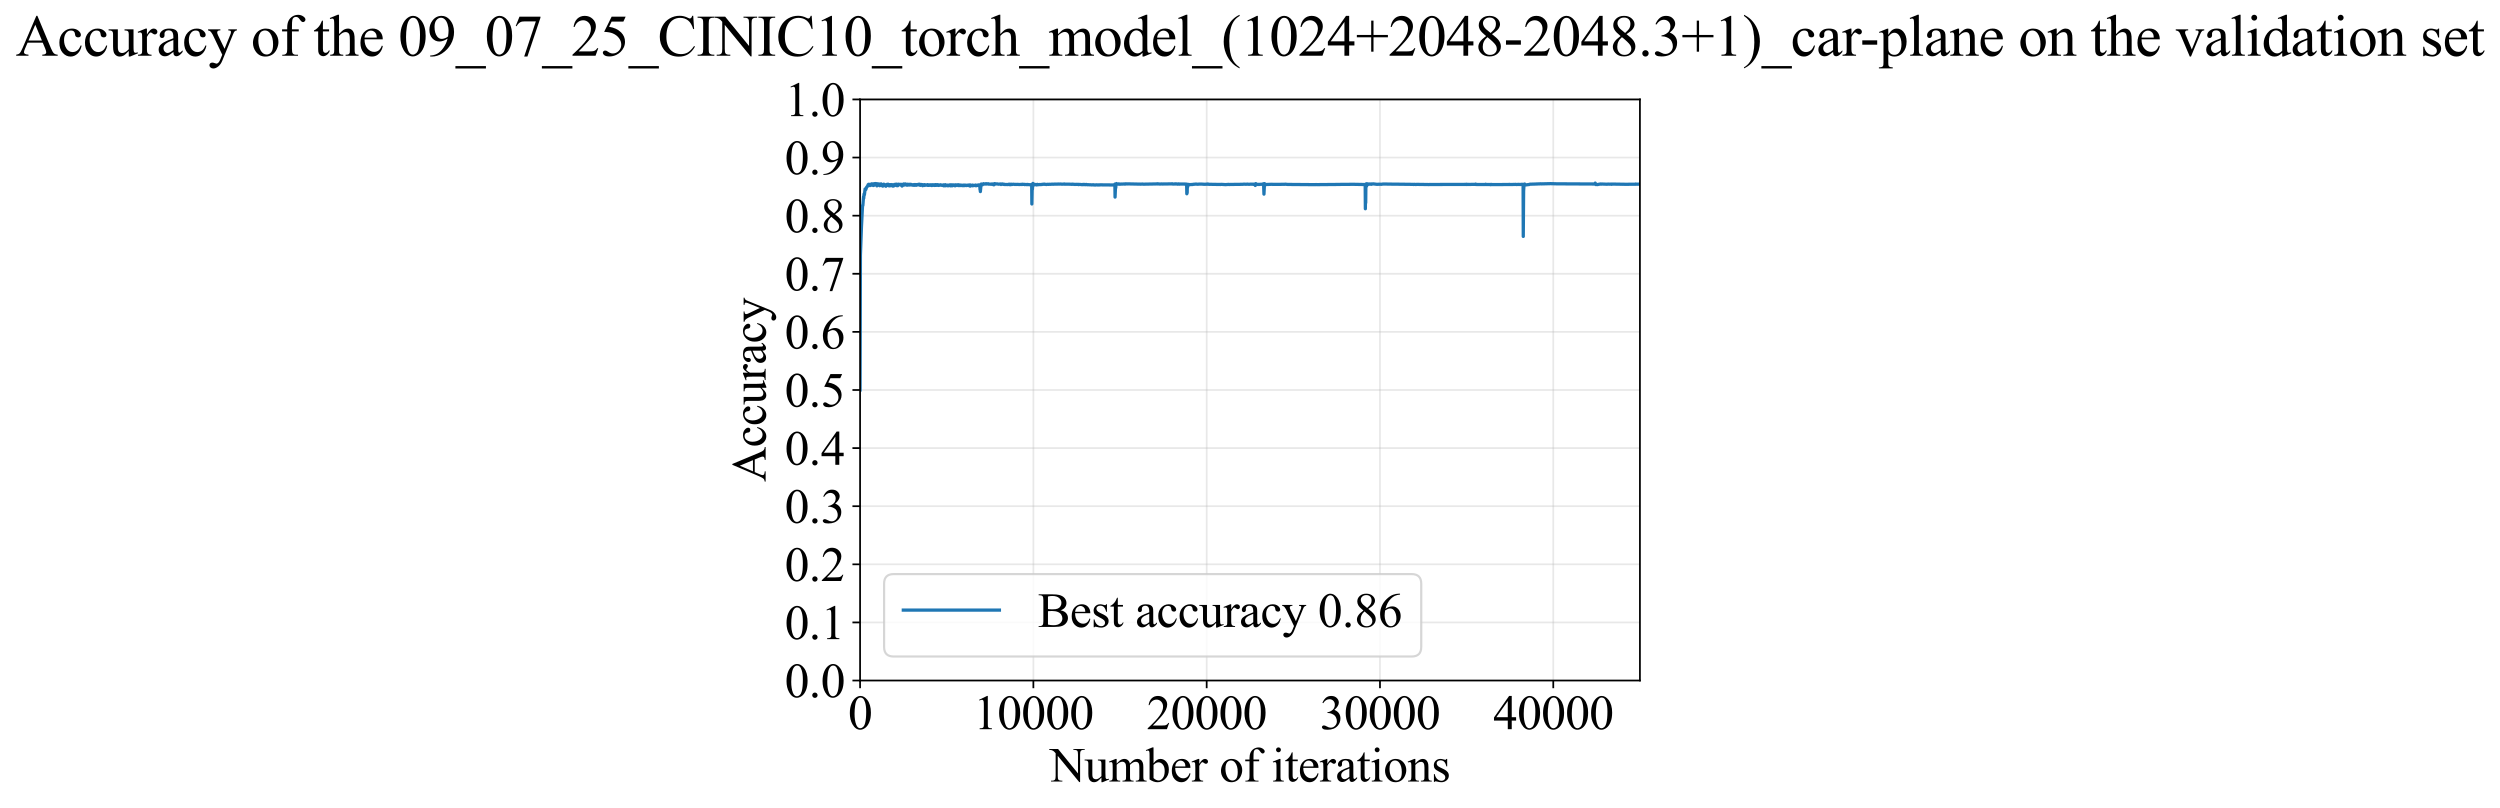 <?xml version="1.0" encoding="utf-8" standalone="no"?>
<!DOCTYPE svg PUBLIC "-//W3C//DTD SVG 1.1//EN"
  "http://www.w3.org/Graphics/SVG/1.1/DTD/svg11.dtd">
<svg xmlns:xlink="http://www.w3.org/1999/xlink" width="1144.84pt" height="369.808pt" viewBox="0 0 1144.84 369.808" xmlns="http://www.w3.org/2000/svg" version="1.1">
 <defs>
  <style type="text/css">*{stroke-linejoin: round; stroke-linecap: butt}</style>
 </defs>
 <g id="figure_1">
  <g id="patch_1">
   <path d="M 0 369.808 
L 1144.84 369.808 
L 1144.84 0 
L 0 0 
z
" style="fill: #ffffff"/>
  </g>
  <g id="axes_1">
   <g id="patch_2">
    <path d="M 393.86 311.644 
L 750.98 311.644 
L 750.98 45.532 
L 393.86 45.532 
z
" style="fill: #ffffff"/>
   </g>
   <g id="matplotlib.axis_1">
    <g id="xtick_1">
     <g id="line2d_1">
      <path d="M 393.86 311.644 
L 393.86 45.532 
" clip-path="url(#p0440a31891)" style="fill: none; stroke: #b0b0b0; stroke-opacity: 0.3; stroke-width: 0.8; stroke-linecap: square"/>
     </g>
     <g id="line2d_2">
      <defs>
       <path id="m1633a6673b" d="M 0 0 
L 0 3.5 
" style="stroke: #000000; stroke-width: 0.8"/>
      </defs>
      <g>
       <use xlink:href="#m1633a6673b" x="393.86" y="311.644" style="stroke: #000000; stroke-width: 0.8"/>
      </g>
     </g>
     <g id="text_1">
      <!-- 0 -->
      <g transform="translate(388.36 333.92) scale(0.22 -0.22)">
       <defs>
        <path id="TimesNewRomanPSMT-30" d="M 231 2094 
Q 231 2819 450 3342 
Q 669 3866 1031 4122 
Q 1313 4325 1613 4325 
Q 2100 4325 2488 3828 
Q 2972 3213 2972 2159 
Q 2972 1422 2759 906 
Q 2547 391 2217 158 
Q 1888 -75 1581 -75 
Q 975 -75 572 641 
Q 231 1244 231 2094 
z
M 844 2016 
Q 844 1141 1059 588 
Q 1238 122 1591 122 
Q 1759 122 1940 273 
Q 2122 425 2216 781 
Q 2359 1319 2359 2297 
Q 2359 3022 2209 3506 
Q 2097 3866 1919 4016 
Q 1791 4119 1609 4119 
Q 1397 4119 1231 3928 
Q 1006 3669 925 3112 
Q 844 2556 844 2016 
z
" transform="scale(0.016)"/>
       </defs>
       <use xlink:href="#TimesNewRomanPSMT-30"/>
      </g>
     </g>
    </g>
    <g id="xtick_2">
     <g id="line2d_3">
      <path d="M 473.22 311.644 
L 473.22 45.532 
" clip-path="url(#p0440a31891)" style="fill: none; stroke: #b0b0b0; stroke-opacity: 0.3; stroke-width: 0.8; stroke-linecap: square"/>
     </g>
     <g id="line2d_4">
      <g>
       <use xlink:href="#m1633a6673b" x="473.22" y="311.644" style="stroke: #000000; stroke-width: 0.8"/>
      </g>
     </g>
     <g id="text_2">
      <!-- 10000 -->
      <g transform="translate(445.72 333.92) scale(0.22 -0.22)">
       <defs>
        <path id="TimesNewRomanPSMT-31" d="M 750 3822 
L 1781 4325 
L 1884 4325 
L 1884 747 
Q 1884 391 1914 303 
Q 1944 216 2037 169 
Q 2131 122 2419 116 
L 2419 0 
L 825 0 
L 825 116 
Q 1125 122 1212 167 
Q 1300 213 1334 289 
Q 1369 366 1369 747 
L 1369 3034 
Q 1369 3497 1338 3628 
Q 1316 3728 1258 3775 
Q 1200 3822 1119 3822 
Q 1003 3822 797 3725 
L 750 3822 
z
" transform="scale(0.016)"/>
       </defs>
       <use xlink:href="#TimesNewRomanPSMT-31"/>
       <use xlink:href="#TimesNewRomanPSMT-30" transform="translate(50 0)"/>
       <use xlink:href="#TimesNewRomanPSMT-30" transform="translate(100 0)"/>
       <use xlink:href="#TimesNewRomanPSMT-30" transform="translate(150 0)"/>
       <use xlink:href="#TimesNewRomanPSMT-30" transform="translate(200 0)"/>
      </g>
     </g>
    </g>
    <g id="xtick_3">
     <g id="line2d_5">
      <path d="M 552.58 311.644 
L 552.58 45.532 
" clip-path="url(#p0440a31891)" style="fill: none; stroke: #b0b0b0; stroke-opacity: 0.3; stroke-width: 0.8; stroke-linecap: square"/>
     </g>
     <g id="line2d_6">
      <g>
       <use xlink:href="#m1633a6673b" x="552.58" y="311.644" style="stroke: #000000; stroke-width: 0.8"/>
      </g>
     </g>
     <g id="text_3">
      <!-- 20000 -->
      <g transform="translate(525.08 333.92) scale(0.22 -0.22)">
       <defs>
        <path id="TimesNewRomanPSMT-32" d="M 2934 816 
L 2638 0 
L 138 0 
L 138 116 
Q 1241 1122 1691 1759 
Q 2141 2397 2141 2925 
Q 2141 3328 1894 3587 
Q 1647 3847 1303 3847 
Q 991 3847 742 3664 
Q 494 3481 375 3128 
L 259 3128 
Q 338 3706 661 4015 
Q 984 4325 1469 4325 
Q 1984 4325 2329 3994 
Q 2675 3663 2675 3213 
Q 2675 2891 2525 2569 
Q 2294 2063 1775 1497 
Q 997 647 803 472 
L 1909 472 
Q 2247 472 2383 497 
Q 2519 522 2628 598 
Q 2738 675 2819 816 
L 2934 816 
z
" transform="scale(0.016)"/>
       </defs>
       <use xlink:href="#TimesNewRomanPSMT-32"/>
       <use xlink:href="#TimesNewRomanPSMT-30" transform="translate(50 0)"/>
       <use xlink:href="#TimesNewRomanPSMT-30" transform="translate(100 0)"/>
       <use xlink:href="#TimesNewRomanPSMT-30" transform="translate(150 0)"/>
       <use xlink:href="#TimesNewRomanPSMT-30" transform="translate(200 0)"/>
      </g>
     </g>
    </g>
    <g id="xtick_4">
     <g id="line2d_7">
      <path d="M 631.94 311.644 
L 631.94 45.532 
" clip-path="url(#p0440a31891)" style="fill: none; stroke: #b0b0b0; stroke-opacity: 0.3; stroke-width: 0.8; stroke-linecap: square"/>
     </g>
     <g id="line2d_8">
      <g>
       <use xlink:href="#m1633a6673b" x="631.94" y="311.644" style="stroke: #000000; stroke-width: 0.8"/>
      </g>
     </g>
     <g id="text_4">
      <!-- 30000 -->
      <g transform="translate(604.44 333.92) scale(0.22 -0.22)">
       <defs>
        <path id="TimesNewRomanPSMT-33" d="M 325 3431 
Q 506 3859 782 4092 
Q 1059 4325 1472 4325 
Q 1981 4325 2253 3994 
Q 2459 3747 2459 3466 
Q 2459 3003 1878 2509 
Q 2269 2356 2469 2072 
Q 2669 1788 2669 1403 
Q 2669 853 2319 450 
Q 1863 -75 997 -75 
Q 569 -75 414 31 
Q 259 138 259 259 
Q 259 350 332 419 
Q 406 488 509 488 
Q 588 488 669 463 
Q 722 447 909 348 
Q 1097 250 1169 231 
Q 1284 197 1416 197 
Q 1734 197 1970 444 
Q 2206 691 2206 1028 
Q 2206 1275 2097 1509 
Q 2016 1684 1919 1775 
Q 1784 1900 1550 2001 
Q 1316 2103 1072 2103 
L 972 2103 
L 972 2197 
Q 1219 2228 1467 2375 
Q 1716 2522 1828 2728 
Q 1941 2934 1941 3181 
Q 1941 3503 1739 3701 
Q 1538 3900 1238 3900 
Q 753 3900 428 3381 
L 325 3431 
z
" transform="scale(0.016)"/>
       </defs>
       <use xlink:href="#TimesNewRomanPSMT-33"/>
       <use xlink:href="#TimesNewRomanPSMT-30" transform="translate(50 0)"/>
       <use xlink:href="#TimesNewRomanPSMT-30" transform="translate(100 0)"/>
       <use xlink:href="#TimesNewRomanPSMT-30" transform="translate(150 0)"/>
       <use xlink:href="#TimesNewRomanPSMT-30" transform="translate(200 0)"/>
      </g>
     </g>
    </g>
    <g id="xtick_5">
     <g id="line2d_9">
      <path d="M 711.3 311.644 
L 711.3 45.532 
" clip-path="url(#p0440a31891)" style="fill: none; stroke: #b0b0b0; stroke-opacity: 0.3; stroke-width: 0.8; stroke-linecap: square"/>
     </g>
     <g id="line2d_10">
      <g>
       <use xlink:href="#m1633a6673b" x="711.3" y="311.644" style="stroke: #000000; stroke-width: 0.8"/>
      </g>
     </g>
     <g id="text_5">
      <!-- 40000 -->
      <g transform="translate(683.8 333.92) scale(0.22 -0.22)">
       <defs>
        <path id="TimesNewRomanPSMT-34" d="M 2978 1563 
L 2978 1119 
L 2409 1119 
L 2409 0 
L 1894 0 
L 1894 1119 
L 100 1119 
L 100 1519 
L 2066 4325 
L 2409 4325 
L 2409 1563 
L 2978 1563 
z
M 1894 1563 
L 1894 3666 
L 406 1563 
L 1894 1563 
z
" transform="scale(0.016)"/>
       </defs>
       <use xlink:href="#TimesNewRomanPSMT-34"/>
       <use xlink:href="#TimesNewRomanPSMT-30" transform="translate(50 0)"/>
       <use xlink:href="#TimesNewRomanPSMT-30" transform="translate(100 0)"/>
       <use xlink:href="#TimesNewRomanPSMT-30" transform="translate(150 0)"/>
       <use xlink:href="#TimesNewRomanPSMT-30" transform="translate(200 0)"/>
      </g>
     </g>
    </g>
    <g id="text_6">
     <!-- Number of iterations -->
     <g transform="translate(480.778 357.902) scale(0.22 -0.22)">
      <defs>
       <path id="TimesNewRomanPSMT-4e" d="M -84 4238 
L 1066 4238 
L 3656 1059 
L 3656 3503 
Q 3656 3894 3569 3991 
Q 3453 4122 3203 4122 
L 3056 4122 
L 3056 4238 
L 4531 4238 
L 4531 4122 
L 4381 4122 
Q 4113 4122 4000 3959 
Q 3931 3859 3931 3503 
L 3931 -69 
L 3819 -69 
L 1025 3344 
L 1025 734 
Q 1025 344 1109 247 
Q 1228 116 1475 116 
L 1625 116 
L 1625 0 
L 150 0 
L 150 116 
L 297 116 
Q 569 116 681 278 
Q 750 378 750 734 
L 750 3681 
Q 566 3897 470 3965 
Q 375 4034 191 4094 
Q 100 4122 -84 4122 
L -84 4238 
z
" transform="scale(0.016)"/>
       <path id="TimesNewRomanPSMT-75" d="M 2709 2863 
L 2709 1128 
Q 2709 631 2732 520 
Q 2756 409 2807 365 
Q 2859 322 2928 322 
Q 3025 322 3147 375 
L 3191 266 
L 2334 -88 
L 2194 -88 
L 2194 519 
Q 1825 119 1631 15 
Q 1438 -88 1222 -88 
Q 981 -88 804 51 
Q 628 191 559 409 
Q 491 628 491 1028 
L 491 2306 
Q 491 2509 447 2587 
Q 403 2666 317 2708 
Q 231 2750 6 2747 
L 6 2863 
L 1009 2863 
L 1009 947 
Q 1009 547 1148 422 
Q 1288 297 1484 297 
Q 1619 297 1789 381 
Q 1959 466 2194 703 
L 2194 2325 
Q 2194 2569 2105 2655 
Q 2016 2741 1734 2747 
L 1734 2863 
L 2709 2863 
z
" transform="scale(0.016)"/>
       <path id="TimesNewRomanPSMT-6d" d="M 1050 2338 
Q 1363 2650 1419 2697 
Q 1559 2816 1721 2881 
Q 1884 2947 2044 2947 
Q 2313 2947 2506 2790 
Q 2700 2634 2766 2338 
Q 3088 2713 3309 2830 
Q 3531 2947 3766 2947 
Q 3994 2947 4170 2830 
Q 4347 2713 4450 2447 
Q 4519 2266 4519 1878 
L 4519 647 
Q 4519 378 4559 278 
Q 4591 209 4675 161 
Q 4759 113 4950 113 
L 4950 0 
L 3538 0 
L 3538 113 
L 3597 113 
Q 3781 113 3884 184 
Q 3956 234 3988 344 
Q 4000 397 4000 647 
L 4000 1878 
Q 4000 2228 3916 2372 
Q 3794 2572 3525 2572 
Q 3359 2572 3192 2489 
Q 3025 2406 2788 2181 
L 2781 2147 
L 2788 2013 
L 2788 647 
Q 2788 353 2820 281 
Q 2853 209 2943 161 
Q 3034 113 3253 113 
L 3253 0 
L 1806 0 
L 1806 113 
Q 2044 113 2133 169 
Q 2222 225 2256 338 
Q 2272 391 2272 647 
L 2272 1878 
Q 2272 2228 2169 2381 
Q 2031 2581 1784 2581 
Q 1616 2581 1450 2491 
Q 1191 2353 1050 2181 
L 1050 647 
Q 1050 366 1089 281 
Q 1128 197 1204 155 
Q 1281 113 1516 113 
L 1516 0 
L 100 0 
L 100 113 
Q 297 113 375 155 
Q 453 197 493 289 
Q 534 381 534 647 
L 534 1741 
Q 534 2213 506 2350 
Q 484 2453 437 2492 
Q 391 2531 309 2531 
Q 222 2531 100 2484 
L 53 2597 
L 916 2947 
L 1050 2947 
L 1050 2338 
z
" transform="scale(0.016)"/>
       <path id="TimesNewRomanPSMT-62" d="M 984 2369 
Q 1400 2947 1881 2947 
Q 2322 2947 2650 2570 
Q 2978 2194 2978 1541 
Q 2978 778 2472 313 
Q 2038 -88 1503 -88 
Q 1253 -88 995 3 
Q 738 94 469 275 
L 469 3241 
Q 469 3728 445 3840 
Q 422 3953 372 3993 
Q 322 4034 247 4034 
Q 159 4034 28 3984 
L -16 4094 
L 844 4444 
L 984 4444 
L 984 2369 
z
M 984 2169 
L 984 456 
Q 1144 300 1314 220 
Q 1484 141 1663 141 
Q 1947 141 2192 453 
Q 2438 766 2438 1363 
Q 2438 1913 2192 2208 
Q 1947 2503 1634 2503 
Q 1469 2503 1303 2419 
Q 1178 2356 984 2169 
z
" transform="scale(0.016)"/>
       <path id="TimesNewRomanPSMT-65" d="M 681 1784 
Q 678 1147 991 784 
Q 1303 422 1725 422 
Q 2006 422 2214 576 
Q 2422 731 2563 1106 
L 2659 1044 
Q 2594 616 2278 264 
Q 1963 -88 1488 -88 
Q 972 -88 605 314 
Q 238 716 238 1394 
Q 238 2128 614 2539 
Q 991 2950 1559 2950 
Q 2041 2950 2350 2633 
Q 2659 2316 2659 1784 
L 681 1784 
z
M 681 1966 
L 2006 1966 
Q 1991 2241 1941 2353 
Q 1863 2528 1708 2628 
Q 1553 2728 1384 2728 
Q 1125 2728 920 2526 
Q 716 2325 681 1966 
z
" transform="scale(0.016)"/>
       <path id="TimesNewRomanPSMT-72" d="M 1038 2947 
L 1038 2303 
Q 1397 2947 1775 2947 
Q 1947 2947 2059 2842 
Q 2172 2738 2172 2600 
Q 2172 2478 2090 2393 
Q 2009 2309 1897 2309 
Q 1788 2309 1652 2417 
Q 1516 2525 1450 2525 
Q 1394 2525 1328 2463 
Q 1188 2334 1038 2041 
L 1038 669 
Q 1038 431 1097 309 
Q 1138 225 1241 169 
Q 1344 113 1538 113 
L 1538 0 
L 72 0 
L 72 113 
Q 291 113 397 181 
Q 475 231 506 341 
Q 522 394 522 644 
L 522 1753 
Q 522 2253 501 2348 
Q 481 2444 426 2487 
Q 372 2531 291 2531 
Q 194 2531 72 2484 
L 41 2597 
L 906 2947 
L 1038 2947 
z
" transform="scale(0.016)"/>
       <path id="TimesNewRomanPSMT-20" transform="scale(0.016)"/>
       <path id="TimesNewRomanPSMT-6f" d="M 1600 2947 
Q 2250 2947 2644 2453 
Q 2978 2031 2978 1484 
Q 2978 1100 2793 706 
Q 2609 313 2286 112 
Q 1963 -88 1566 -88 
Q 919 -88 538 428 
Q 216 863 216 1403 
Q 216 1797 411 2186 
Q 606 2575 925 2761 
Q 1244 2947 1600 2947 
z
M 1503 2744 
Q 1338 2744 1170 2645 
Q 1003 2547 900 2300 
Q 797 2053 797 1666 
Q 797 1041 1045 587 
Q 1294 134 1700 134 
Q 2003 134 2200 384 
Q 2397 634 2397 1244 
Q 2397 2006 2069 2444 
Q 1847 2744 1503 2744 
z
" transform="scale(0.016)"/>
       <path id="TimesNewRomanPSMT-66" d="M 1319 2638 
L 1319 756 
Q 1319 356 1406 250 
Q 1522 113 1716 113 
L 1975 113 
L 1975 0 
L 266 0 
L 266 113 
L 394 113 
Q 519 113 622 175 
Q 725 238 764 344 
Q 803 450 803 756 
L 803 2638 
L 247 2638 
L 247 2863 
L 803 2863 
L 803 3050 
Q 803 3478 940 3775 
Q 1078 4072 1361 4255 
Q 1644 4438 1997 4438 
Q 2325 4438 2600 4225 
Q 2781 4084 2781 3909 
Q 2781 3816 2700 3733 
Q 2619 3650 2525 3650 
Q 2453 3650 2373 3701 
Q 2294 3753 2178 3923 
Q 2063 4094 1966 4153 
Q 1869 4213 1750 4213 
Q 1606 4213 1506 4136 
Q 1406 4059 1362 3898 
Q 1319 3738 1319 3069 
L 1319 2863 
L 2056 2863 
L 2056 2638 
L 1319 2638 
z
" transform="scale(0.016)"/>
       <path id="TimesNewRomanPSMT-69" d="M 928 4444 
Q 1059 4444 1151 4351 
Q 1244 4259 1244 4128 
Q 1244 3997 1151 3903 
Q 1059 3809 928 3809 
Q 797 3809 703 3903 
Q 609 3997 609 4128 
Q 609 4259 701 4351 
Q 794 4444 928 4444 
z
M 1188 2947 
L 1188 647 
Q 1188 378 1227 289 
Q 1266 200 1342 156 
Q 1419 113 1622 113 
L 1622 0 
L 231 0 
L 231 113 
Q 441 113 512 153 
Q 584 194 626 287 
Q 669 381 669 647 
L 669 1750 
Q 669 2216 641 2353 
Q 619 2453 572 2492 
Q 525 2531 444 2531 
Q 356 2531 231 2484 
L 188 2597 
L 1050 2947 
L 1188 2947 
z
" transform="scale(0.016)"/>
       <path id="TimesNewRomanPSMT-74" d="M 1031 3803 
L 1031 2863 
L 1700 2863 
L 1700 2644 
L 1031 2644 
L 1031 788 
Q 1031 509 1111 412 
Q 1191 316 1316 316 
Q 1419 316 1516 380 
Q 1613 444 1666 569 
L 1788 569 
Q 1678 263 1478 108 
Q 1278 -47 1066 -47 
Q 922 -47 784 33 
Q 647 113 581 261 
Q 516 409 516 719 
L 516 2644 
L 63 2644 
L 63 2747 
Q 234 2816 414 2980 
Q 594 3144 734 3369 
Q 806 3488 934 3803 
L 1031 3803 
z
" transform="scale(0.016)"/>
       <path id="TimesNewRomanPSMT-61" d="M 1822 413 
Q 1381 72 1269 19 
Q 1100 -59 909 -59 
Q 613 -59 420 144 
Q 228 347 228 678 
Q 228 888 322 1041 
Q 450 1253 767 1440 
Q 1084 1628 1822 1897 
L 1822 2009 
Q 1822 2438 1686 2597 
Q 1550 2756 1291 2756 
Q 1094 2756 978 2650 
Q 859 2544 859 2406 
L 866 2225 
Q 866 2081 792 2003 
Q 719 1925 600 1925 
Q 484 1925 411 2006 
Q 338 2088 338 2228 
Q 338 2497 613 2722 
Q 888 2947 1384 2947 
Q 1766 2947 2009 2819 
Q 2194 2722 2281 2516 
Q 2338 2381 2338 1966 
L 2338 994 
Q 2338 584 2353 492 
Q 2369 400 2405 369 
Q 2441 338 2488 338 
Q 2538 338 2575 359 
Q 2641 400 2828 588 
L 2828 413 
Q 2478 -56 2159 -56 
Q 2006 -56 1915 50 
Q 1825 156 1822 413 
z
M 1822 616 
L 1822 1706 
Q 1350 1519 1213 1441 
Q 966 1303 859 1153 
Q 753 1003 753 825 
Q 753 600 887 451 
Q 1022 303 1197 303 
Q 1434 303 1822 616 
z
" transform="scale(0.016)"/>
       <path id="TimesNewRomanPSMT-6e" d="M 1034 2341 
Q 1538 2947 1994 2947 
Q 2228 2947 2397 2830 
Q 2566 2713 2666 2444 
Q 2734 2256 2734 1869 
L 2734 647 
Q 2734 375 2778 278 
Q 2813 200 2889 156 
Q 2966 113 3172 113 
L 3172 0 
L 1756 0 
L 1756 113 
L 1816 113 
Q 2016 113 2095 173 
Q 2175 234 2206 353 
Q 2219 400 2219 647 
L 2219 1819 
Q 2219 2209 2117 2386 
Q 2016 2563 1775 2563 
Q 1403 2563 1034 2156 
L 1034 647 
Q 1034 356 1069 288 
Q 1113 197 1189 155 
Q 1266 113 1500 113 
L 1500 0 
L 84 0 
L 84 113 
L 147 113 
Q 366 113 442 223 
Q 519 334 519 647 
L 519 1709 
Q 519 2225 495 2337 
Q 472 2450 423 2490 
Q 375 2531 294 2531 
Q 206 2531 84 2484 
L 38 2597 
L 900 2947 
L 1034 2947 
L 1034 2341 
z
" transform="scale(0.016)"/>
       <path id="TimesNewRomanPSMT-73" d="M 2050 2947 
L 2050 1972 
L 1947 1972 
Q 1828 2431 1642 2597 
Q 1456 2763 1169 2763 
Q 950 2763 815 2647 
Q 681 2531 681 2391 
Q 681 2216 781 2091 
Q 878 1963 1175 1819 
L 1631 1597 
Q 2266 1288 2266 781 
Q 2266 391 1970 151 
Q 1675 -88 1309 -88 
Q 1047 -88 709 6 
Q 606 38 541 38 
Q 469 38 428 -44 
L 325 -44 
L 325 978 
L 428 978 
Q 516 541 762 319 
Q 1009 97 1316 97 
Q 1531 97 1667 223 
Q 1803 350 1803 528 
Q 1803 744 1651 891 
Q 1500 1038 1047 1263 
Q 594 1488 453 1669 
Q 313 1847 313 2119 
Q 313 2472 555 2709 
Q 797 2947 1181 2947 
Q 1350 2947 1591 2875 
Q 1750 2828 1803 2828 
Q 1853 2828 1881 2850 
Q 1909 2872 1947 2947 
L 2050 2947 
z
" transform="scale(0.016)"/>
      </defs>
      <use xlink:href="#TimesNewRomanPSMT-4e"/>
      <use xlink:href="#TimesNewRomanPSMT-75" transform="translate(72.217 0)"/>
      <use xlink:href="#TimesNewRomanPSMT-6d" transform="translate(122.217 0)"/>
      <use xlink:href="#TimesNewRomanPSMT-62" transform="translate(200 0)"/>
      <use xlink:href="#TimesNewRomanPSMT-65" transform="translate(250 0)"/>
      <use xlink:href="#TimesNewRomanPSMT-72" transform="translate(294.385 0)"/>
      <use xlink:href="#TimesNewRomanPSMT-20" transform="translate(327.686 0)"/>
      <use xlink:href="#TimesNewRomanPSMT-6f" transform="translate(352.686 0)"/>
      <use xlink:href="#TimesNewRomanPSMT-66" transform="translate(402.686 0)"/>
      <use xlink:href="#TimesNewRomanPSMT-20" transform="translate(435.986 0)"/>
      <use xlink:href="#TimesNewRomanPSMT-69" transform="translate(460.986 0)"/>
      <use xlink:href="#TimesNewRomanPSMT-74" transform="translate(488.77 0)"/>
      <use xlink:href="#TimesNewRomanPSMT-65" transform="translate(516.553 0)"/>
      <use xlink:href="#TimesNewRomanPSMT-72" transform="translate(560.938 0)"/>
      <use xlink:href="#TimesNewRomanPSMT-61" transform="translate(594.238 0)"/>
      <use xlink:href="#TimesNewRomanPSMT-74" transform="translate(638.623 0)"/>
      <use xlink:href="#TimesNewRomanPSMT-69" transform="translate(666.406 0)"/>
      <use xlink:href="#TimesNewRomanPSMT-6f" transform="translate(694.189 0)"/>
      <use xlink:href="#TimesNewRomanPSMT-6e" transform="translate(744.189 0)"/>
      <use xlink:href="#TimesNewRomanPSMT-73" transform="translate(794.189 0)"/>
     </g>
    </g>
   </g>
   <g id="matplotlib.axis_2">
    <g id="ytick_1">
     <g id="line2d_11">
      <path d="M 393.86 311.644 
L 750.98 311.644 
" clip-path="url(#p0440a31891)" style="fill: none; stroke: #b0b0b0; stroke-opacity: 0.3; stroke-width: 0.8; stroke-linecap: square"/>
     </g>
     <g id="line2d_12">
      <defs>
       <path id="m3d08f2554e" d="M 0 0 
L -3.5 0 
" style="stroke: #000000; stroke-width: 0.8"/>
      </defs>
      <g>
       <use xlink:href="#m3d08f2554e" x="393.86" y="311.644" style="stroke: #000000; stroke-width: 0.8"/>
      </g>
     </g>
     <g id="text_7">
      <!-- 0.0 -->
      <g transform="translate(359.36 319.282) scale(0.22 -0.22)">
       <defs>
        <path id="TimesNewRomanPSMT-2e" d="M 800 606 
Q 947 606 1047 504 
Q 1147 403 1147 259 
Q 1147 116 1045 14 
Q 944 -88 800 -88 
Q 656 -88 554 14 
Q 453 116 453 259 
Q 453 406 554 506 
Q 656 606 800 606 
z
" transform="scale(0.016)"/>
       </defs>
       <use xlink:href="#TimesNewRomanPSMT-30"/>
       <use xlink:href="#TimesNewRomanPSMT-2e" transform="translate(50 0)"/>
       <use xlink:href="#TimesNewRomanPSMT-30" transform="translate(75 0)"/>
      </g>
     </g>
    </g>
    <g id="ytick_2">
     <g id="line2d_13">
      <path d="M 393.86 285.032 
L 750.98 285.032 
" clip-path="url(#p0440a31891)" style="fill: none; stroke: #b0b0b0; stroke-opacity: 0.3; stroke-width: 0.8; stroke-linecap: square"/>
     </g>
     <g id="line2d_14">
      <g>
       <use xlink:href="#m3d08f2554e" x="393.86" y="285.032" style="stroke: #000000; stroke-width: 0.8"/>
      </g>
     </g>
     <g id="text_8">
      <!-- 0.1 -->
      <g transform="translate(359.36 292.67) scale(0.22 -0.22)">
       <use xlink:href="#TimesNewRomanPSMT-30"/>
       <use xlink:href="#TimesNewRomanPSMT-2e" transform="translate(50 0)"/>
       <use xlink:href="#TimesNewRomanPSMT-31" transform="translate(75 0)"/>
      </g>
     </g>
    </g>
    <g id="ytick_3">
     <g id="line2d_15">
      <path d="M 393.86 258.421 
L 750.98 258.421 
" clip-path="url(#p0440a31891)" style="fill: none; stroke: #b0b0b0; stroke-opacity: 0.3; stroke-width: 0.8; stroke-linecap: square"/>
     </g>
     <g id="line2d_16">
      <g>
       <use xlink:href="#m3d08f2554e" x="393.86" y="258.421" style="stroke: #000000; stroke-width: 0.8"/>
      </g>
     </g>
     <g id="text_9">
      <!-- 0.2 -->
      <g transform="translate(359.36 266.059) scale(0.22 -0.22)">
       <use xlink:href="#TimesNewRomanPSMT-30"/>
       <use xlink:href="#TimesNewRomanPSMT-2e" transform="translate(50 0)"/>
       <use xlink:href="#TimesNewRomanPSMT-32" transform="translate(75 0)"/>
      </g>
     </g>
    </g>
    <g id="ytick_4">
     <g id="line2d_17">
      <path d="M 393.86 231.81 
L 750.98 231.81 
" clip-path="url(#p0440a31891)" style="fill: none; stroke: #b0b0b0; stroke-opacity: 0.3; stroke-width: 0.8; stroke-linecap: square"/>
     </g>
     <g id="line2d_18">
      <g>
       <use xlink:href="#m3d08f2554e" x="393.86" y="231.81" style="stroke: #000000; stroke-width: 0.8"/>
      </g>
     </g>
     <g id="text_10">
      <!-- 0.3 -->
      <g transform="translate(359.36 239.448) scale(0.22 -0.22)">
       <use xlink:href="#TimesNewRomanPSMT-30"/>
       <use xlink:href="#TimesNewRomanPSMT-2e" transform="translate(50 0)"/>
       <use xlink:href="#TimesNewRomanPSMT-33" transform="translate(75 0)"/>
      </g>
     </g>
    </g>
    <g id="ytick_5">
     <g id="line2d_19">
      <path d="M 393.86 205.199 
L 750.98 205.199 
" clip-path="url(#p0440a31891)" style="fill: none; stroke: #b0b0b0; stroke-opacity: 0.3; stroke-width: 0.8; stroke-linecap: square"/>
     </g>
     <g id="line2d_20">
      <g>
       <use xlink:href="#m3d08f2554e" x="393.86" y="205.199" style="stroke: #000000; stroke-width: 0.8"/>
      </g>
     </g>
     <g id="text_11">
      <!-- 0.4 -->
      <g transform="translate(359.36 212.837) scale(0.22 -0.22)">
       <use xlink:href="#TimesNewRomanPSMT-30"/>
       <use xlink:href="#TimesNewRomanPSMT-2e" transform="translate(50 0)"/>
       <use xlink:href="#TimesNewRomanPSMT-34" transform="translate(75 0)"/>
      </g>
     </g>
    </g>
    <g id="ytick_6">
     <g id="line2d_21">
      <path d="M 393.86 178.588 
L 750.98 178.588 
" clip-path="url(#p0440a31891)" style="fill: none; stroke: #b0b0b0; stroke-opacity: 0.3; stroke-width: 0.8; stroke-linecap: square"/>
     </g>
     <g id="line2d_22">
      <g>
       <use xlink:href="#m3d08f2554e" x="393.86" y="178.588" style="stroke: #000000; stroke-width: 0.8"/>
      </g>
     </g>
     <g id="text_12">
      <!-- 0.5 -->
      <g transform="translate(359.36 186.226) scale(0.22 -0.22)">
       <defs>
        <path id="TimesNewRomanPSMT-35" d="M 2778 4238 
L 2534 3706 
L 1259 3706 
L 981 3138 
Q 1809 3016 2294 2522 
Q 2709 2097 2709 1522 
Q 2709 1188 2573 903 
Q 2438 619 2231 419 
Q 2025 219 1772 97 
Q 1413 -75 1034 -75 
Q 653 -75 479 54 
Q 306 184 306 341 
Q 306 428 378 495 
Q 450 563 559 563 
Q 641 563 702 538 
Q 763 513 909 409 
Q 1144 247 1384 247 
Q 1750 247 2026 523 
Q 2303 800 2303 1197 
Q 2303 1581 2056 1914 
Q 1809 2247 1375 2428 
Q 1034 2569 447 2591 
L 1259 4238 
L 2778 4238 
z
" transform="scale(0.016)"/>
       </defs>
       <use xlink:href="#TimesNewRomanPSMT-30"/>
       <use xlink:href="#TimesNewRomanPSMT-2e" transform="translate(50 0)"/>
       <use xlink:href="#TimesNewRomanPSMT-35" transform="translate(75 0)"/>
      </g>
     </g>
    </g>
    <g id="ytick_7">
     <g id="line2d_23">
      <path d="M 393.86 151.976 
L 750.98 151.976 
" clip-path="url(#p0440a31891)" style="fill: none; stroke: #b0b0b0; stroke-opacity: 0.3; stroke-width: 0.8; stroke-linecap: square"/>
     </g>
     <g id="line2d_24">
      <g>
       <use xlink:href="#m3d08f2554e" x="393.86" y="151.976" style="stroke: #000000; stroke-width: 0.8"/>
      </g>
     </g>
     <g id="text_13">
      <!-- 0.6 -->
      <g transform="translate(359.36 159.614) scale(0.22 -0.22)">
       <defs>
        <path id="TimesNewRomanPSMT-36" d="M 2869 4325 
L 2869 4209 
Q 2456 4169 2195 4045 
Q 1934 3922 1679 3669 
Q 1425 3416 1258 3105 
Q 1091 2794 978 2366 
Q 1428 2675 1881 2675 
Q 2316 2675 2634 2325 
Q 2953 1975 2953 1425 
Q 2953 894 2631 456 
Q 2244 -75 1606 -75 
Q 1172 -75 869 213 
Q 275 772 275 1663 
Q 275 2231 503 2743 
Q 731 3256 1154 3653 
Q 1578 4050 1965 4187 
Q 2353 4325 2688 4325 
L 2869 4325 
z
M 925 2138 
Q 869 1716 869 1456 
Q 869 1156 980 804 
Q 1091 453 1309 247 
Q 1469 100 1697 100 
Q 1969 100 2183 356 
Q 2397 613 2397 1088 
Q 2397 1622 2184 2012 
Q 1972 2403 1581 2403 
Q 1463 2403 1327 2353 
Q 1191 2303 925 2138 
z
" transform="scale(0.016)"/>
       </defs>
       <use xlink:href="#TimesNewRomanPSMT-30"/>
       <use xlink:href="#TimesNewRomanPSMT-2e" transform="translate(50 0)"/>
       <use xlink:href="#TimesNewRomanPSMT-36" transform="translate(75 0)"/>
      </g>
     </g>
    </g>
    <g id="ytick_8">
     <g id="line2d_25">
      <path d="M 393.86 125.365 
L 750.98 125.365 
" clip-path="url(#p0440a31891)" style="fill: none; stroke: #b0b0b0; stroke-opacity: 0.3; stroke-width: 0.8; stroke-linecap: square"/>
     </g>
     <g id="line2d_26">
      <g>
       <use xlink:href="#m3d08f2554e" x="393.86" y="125.365" style="stroke: #000000; stroke-width: 0.8"/>
      </g>
     </g>
     <g id="text_14">
      <!-- 0.7 -->
      <g transform="translate(359.36 133.003) scale(0.22 -0.22)">
       <defs>
        <path id="TimesNewRomanPSMT-37" d="M 644 4238 
L 2916 4238 
L 2916 4119 
L 1503 -88 
L 1153 -88 
L 2419 3728 
L 1253 3728 
Q 900 3728 750 3644 
Q 488 3500 328 3200 
L 238 3234 
L 644 4238 
z
" transform="scale(0.016)"/>
       </defs>
       <use xlink:href="#TimesNewRomanPSMT-30"/>
       <use xlink:href="#TimesNewRomanPSMT-2e" transform="translate(50 0)"/>
       <use xlink:href="#TimesNewRomanPSMT-37" transform="translate(75 0)"/>
      </g>
     </g>
    </g>
    <g id="ytick_9">
     <g id="line2d_27">
      <path d="M 393.86 98.754 
L 750.98 98.754 
" clip-path="url(#p0440a31891)" style="fill: none; stroke: #b0b0b0; stroke-opacity: 0.3; stroke-width: 0.8; stroke-linecap: square"/>
     </g>
     <g id="line2d_28">
      <g>
       <use xlink:href="#m3d08f2554e" x="393.86" y="98.754" style="stroke: #000000; stroke-width: 0.8"/>
      </g>
     </g>
     <g id="text_15">
      <!-- 0.8 -->
      <g transform="translate(359.36 106.392) scale(0.22 -0.22)">
       <defs>
        <path id="TimesNewRomanPSMT-38" d="M 1228 2134 
Q 725 2547 579 2797 
Q 434 3047 434 3316 
Q 434 3728 753 4026 
Q 1072 4325 1600 4325 
Q 2113 4325 2425 4047 
Q 2738 3769 2738 3413 
Q 2738 3175 2569 2928 
Q 2400 2681 1866 2347 
Q 2416 1922 2594 1678 
Q 2831 1359 2831 1006 
Q 2831 559 2490 242 
Q 2150 -75 1597 -75 
Q 994 -75 656 303 
Q 388 606 388 966 
Q 388 1247 577 1523 
Q 766 1800 1228 2134 
z
M 1719 2469 
Q 2094 2806 2194 3001 
Q 2294 3197 2294 3444 
Q 2294 3772 2109 3958 
Q 1925 4144 1606 4144 
Q 1288 4144 1088 3959 
Q 888 3775 888 3528 
Q 888 3366 970 3203 
Q 1053 3041 1206 2894 
L 1719 2469 
z
M 1375 2016 
Q 1116 1797 991 1539 
Q 866 1281 866 981 
Q 866 578 1086 336 
Q 1306 94 1647 94 
Q 1984 94 2187 284 
Q 2391 475 2391 747 
Q 2391 972 2272 1150 
Q 2050 1481 1375 2016 
z
" transform="scale(0.016)"/>
       </defs>
       <use xlink:href="#TimesNewRomanPSMT-30"/>
       <use xlink:href="#TimesNewRomanPSMT-2e" transform="translate(50 0)"/>
       <use xlink:href="#TimesNewRomanPSMT-38" transform="translate(75 0)"/>
      </g>
     </g>
    </g>
    <g id="ytick_10">
     <g id="line2d_29">
      <path d="M 393.86 72.143 
L 750.98 72.143 
" clip-path="url(#p0440a31891)" style="fill: none; stroke: #b0b0b0; stroke-opacity: 0.3; stroke-width: 0.8; stroke-linecap: square"/>
     </g>
     <g id="line2d_30">
      <g>
       <use xlink:href="#m3d08f2554e" x="393.86" y="72.143" style="stroke: #000000; stroke-width: 0.8"/>
      </g>
     </g>
     <g id="text_16">
      <!-- 0.9 -->
      <g transform="translate(359.36 79.781) scale(0.22 -0.22)">
       <defs>
        <path id="TimesNewRomanPSMT-39" d="M 338 -88 
L 338 28 
Q 744 34 1094 217 
Q 1444 400 1770 856 
Q 2097 1313 2225 1859 
Q 1734 1544 1338 1544 
Q 891 1544 572 1889 
Q 253 2234 253 2806 
Q 253 3363 572 3797 
Q 956 4325 1575 4325 
Q 2097 4325 2469 3894 
Q 2925 3359 2925 2575 
Q 2925 1869 2578 1258 
Q 2231 647 1613 244 
Q 1109 -88 516 -88 
L 338 -88 
z
M 2275 2091 
Q 2331 2497 2331 2741 
Q 2331 3044 2228 3395 
Q 2125 3747 1936 3934 
Q 1747 4122 1506 4122 
Q 1228 4122 1018 3872 
Q 809 3622 809 3128 
Q 809 2469 1088 2097 
Q 1291 1828 1588 1828 
Q 1731 1828 1928 1897 
Q 2125 1966 2275 2091 
z
" transform="scale(0.016)"/>
       </defs>
       <use xlink:href="#TimesNewRomanPSMT-30"/>
       <use xlink:href="#TimesNewRomanPSMT-2e" transform="translate(50 0)"/>
       <use xlink:href="#TimesNewRomanPSMT-39" transform="translate(75 0)"/>
      </g>
     </g>
    </g>
    <g id="ytick_11">
     <g id="line2d_31">
      <path d="M 393.86 45.532 
L 750.98 45.532 
" clip-path="url(#p0440a31891)" style="fill: none; stroke: #b0b0b0; stroke-opacity: 0.3; stroke-width: 0.8; stroke-linecap: square"/>
     </g>
     <g id="line2d_32">
      <g>
       <use xlink:href="#m3d08f2554e" x="393.86" y="45.532" style="stroke: #000000; stroke-width: 0.8"/>
      </g>
     </g>
     <g id="text_17">
      <!-- 1.0 -->
      <g transform="translate(359.36 53.17) scale(0.22 -0.22)">
       <use xlink:href="#TimesNewRomanPSMT-31"/>
       <use xlink:href="#TimesNewRomanPSMT-2e" transform="translate(50 0)"/>
       <use xlink:href="#TimesNewRomanPSMT-30" transform="translate(75 0)"/>
      </g>
     </g>
    </g>
    <g id="text_18">
     <!-- Accuracy -->
     <g transform="translate(350.613 220.726) rotate(-90) scale(0.22 -0.22)">
      <defs>
       <path id="TimesNewRomanPSMT-41" d="M 2928 1419 
L 1288 1419 
L 1000 750 
Q 894 503 894 381 
Q 894 284 986 211 
Q 1078 138 1384 116 
L 1384 0 
L 50 0 
L 50 116 
Q 316 163 394 238 
Q 553 388 747 847 
L 2238 4334 
L 2347 4334 
L 3822 809 
Q 4000 384 4145 257 
Q 4291 131 4550 116 
L 4550 0 
L 2878 0 
L 2878 116 
Q 3131 128 3220 200 
Q 3309 272 3309 375 
Q 3309 513 3184 809 
L 2928 1419 
z
M 2841 1650 
L 2122 3363 
L 1384 1650 
L 2841 1650 
z
" transform="scale(0.016)"/>
       <path id="TimesNewRomanPSMT-63" d="M 2631 1088 
Q 2516 522 2178 217 
Q 1841 -88 1431 -88 
Q 944 -88 581 321 
Q 219 731 219 1428 
Q 219 2103 620 2525 
Q 1022 2947 1584 2947 
Q 2006 2947 2278 2723 
Q 2550 2500 2550 2259 
Q 2550 2141 2473 2067 
Q 2397 1994 2259 1994 
Q 2075 1994 1981 2113 
Q 1928 2178 1911 2362 
Q 1894 2547 1784 2644 
Q 1675 2738 1481 2738 
Q 1169 2738 978 2506 
Q 725 2200 725 1697 
Q 725 1184 976 792 
Q 1228 400 1656 400 
Q 1963 400 2206 609 
Q 2378 753 2541 1131 
L 2631 1088 
z
" transform="scale(0.016)"/>
       <path id="TimesNewRomanPSMT-79" d="M 38 2863 
L 1372 2863 
L 1372 2747 
L 1306 2747 
Q 1166 2747 1095 2686 
Q 1025 2625 1025 2534 
Q 1025 2413 1128 2197 
L 1825 753 
L 2466 2334 
Q 2519 2463 2519 2588 
Q 2519 2644 2497 2672 
Q 2472 2706 2419 2726 
Q 2366 2747 2231 2747 
L 2231 2863 
L 3163 2863 
L 3163 2747 
Q 3047 2734 2984 2696 
Q 2922 2659 2847 2556 
Q 2819 2513 2741 2316 
L 1575 -541 
Q 1406 -956 1132 -1168 
Q 859 -1381 606 -1381 
Q 422 -1381 303 -1275 
Q 184 -1169 184 -1031 
Q 184 -900 270 -820 
Q 356 -741 506 -741 
Q 609 -741 788 -809 
Q 913 -856 944 -856 
Q 1038 -856 1148 -759 
Q 1259 -663 1372 -384 
L 1575 113 
L 547 2272 
Q 500 2369 397 2513 
Q 319 2622 269 2659 
Q 197 2709 38 2747 
L 38 2863 
z
" transform="scale(0.016)"/>
      </defs>
      <use xlink:href="#TimesNewRomanPSMT-41"/>
      <use xlink:href="#TimesNewRomanPSMT-63" transform="translate(72.217 0)"/>
      <use xlink:href="#TimesNewRomanPSMT-63" transform="translate(116.602 0)"/>
      <use xlink:href="#TimesNewRomanPSMT-75" transform="translate(160.986 0)"/>
      <use xlink:href="#TimesNewRomanPSMT-72" transform="translate(210.986 0)"/>
      <use xlink:href="#TimesNewRomanPSMT-61" transform="translate(244.287 0)"/>
      <use xlink:href="#TimesNewRomanPSMT-63" transform="translate(288.672 0)"/>
      <use xlink:href="#TimesNewRomanPSMT-79" transform="translate(333.057 0)"/>
     </g>
    </g>
   </g>
   <g id="line2d_33">
    <path d="M 393.86 178.588 
L 394.019 116.746 
L 394.495 103.707 
L 394.971 94.378 
L 395.051 93.92 
L 395.13 94.112 
L 395.368 91.051 
L 395.447 90.061 
L 395.527 90.785 
L 395.686 88.849 
L 395.844 89.189 
L 396.162 86.542 
L 396.241 86.986 
L 396.321 86.823 
L 396.4 86.542 
L 396.479 86.808 
L 396.797 85.833 
L 397.432 85.005 
L 397.511 84.606 
L 397.591 85.049 
L 397.67 85.02 
L 397.749 84.384 
L 397.829 85.049 
L 397.908 84.591 
L 397.988 84.65 
L 398.146 84.813 
L 398.226 84.413 
L 398.305 84.62 
L 398.384 84.458 
L 398.464 84.635 
L 398.543 84.428 
L 398.623 84.946 
L 398.861 84.339 
L 399.019 84.561 
L 399.178 84.177 
L 399.258 84.753 
L 399.416 84.369 
L 399.496 84.783 
L 399.575 84.62 
L 399.654 84.739 
L 399.734 84.192 
L 399.893 84.96 
L 399.972 84.428 
L 400.051 84.546 
L 400.131 84.901 
L 400.369 84.103 
L 400.528 84.532 
L 400.607 84.606 
L 400.686 84.073 
L 400.766 84.428 
L 401.004 84.059 
L 401.163 84.502 
L 401.242 84.295 
L 401.321 84.399 
L 401.401 84.857 
L 401.48 84.103 
L 401.56 85.123 
L 401.639 84.413 
L 401.718 84.473 
L 401.798 84.517 
L 402.036 84.177 
L 402.195 84.753 
L 402.433 84.28 
L 402.591 84.65 
L 402.671 84.28 
L 402.83 85.049 
L 402.988 84.369 
L 403.068 84.546 
L 403.147 84.384 
L 403.226 84.428 
L 403.306 84.872 
L 403.465 84.192 
L 403.623 84.975 
L 403.703 84.62 
L 403.782 84.931 
L 403.941 84.517 
L 404.02 84.68 
L 404.1 84.517 
L 404.258 85.241 
L 404.417 84.739 
L 404.496 84.887 
L 404.655 84.413 
L 404.735 84.339 
L 404.814 84.827 
L 404.973 84.487 
L 405.052 84.99 
L 405.132 84.872 
L 405.211 84.901 
L 405.37 85.093 
L 405.528 84.739 
L 405.608 84.872 
L 405.687 85.286 
L 405.846 84.561 
L 405.925 84.576 
L 406.005 85.02 
L 406.084 84.443 
L 406.163 84.502 
L 406.322 84.768 
L 406.481 84.887 
L 406.64 84.339 
L 406.798 84.502 
L 406.878 84.975 
L 406.957 84.694 
L 407.037 84.798 
L 407.195 85.138 
L 407.275 84.724 
L 407.354 84.798 
L 407.433 84.546 
L 407.513 84.65 
L 407.672 85.064 
L 407.751 84.532 
L 407.83 84.68 
L 407.91 84.739 
L 407.989 85.034 
L 408.148 84.635 
L 408.227 85.02 
L 408.386 84.517 
L 408.624 84.62 
L 408.783 85.064 
L 408.862 85.227 
L 409.021 84.65 
L 409.1 84.739 
L 409.18 85.212 
L 409.259 84.946 
L 409.339 85.093 
L 409.577 84.443 
L 409.735 84.753 
L 409.815 84.591 
L 409.894 84.857 
L 409.974 84.458 
L 410.053 84.502 
L 410.212 84.783 
L 410.37 84.31 
L 410.45 84.339 
L 410.609 85.005 
L 410.688 84.502 
L 410.767 84.591 
L 410.926 84.65 
L 411.005 84.502 
L 411.085 85.049 
L 411.164 84.946 
L 411.323 84.339 
L 411.402 84.606 
L 411.561 84.399 
L 411.879 84.546 
L 411.958 84.487 
L 412.037 84.591 
L 412.117 84.399 
L 412.196 84.458 
L 412.355 84.413 
L 412.434 84.709 
L 412.514 84.591 
L 412.593 84.532 
L 412.672 84.813 
L 412.752 84.428 
L 412.831 84.502 
L 412.99 84.591 
L 413.069 85.212 
L 413.149 84.458 
L 413.228 84.487 
L 413.307 84.487 
L 413.387 84.753 
L 413.466 84.443 
L 413.546 84.62 
L 413.625 84.339 
L 413.784 84.798 
L 413.863 84.221 
L 413.942 84.31 
L 414.101 84.458 
L 414.26 84.251 
L 414.339 84.724 
L 414.498 84.399 
L 414.577 84.532 
L 414.657 84.221 
L 414.816 84.591 
L 414.895 84.517 
L 414.974 84.606 
L 415.054 84.458 
L 415.133 84.502 
L 415.212 84.591 
L 415.292 84.458 
L 415.371 84.827 
L 415.451 84.428 
L 415.53 84.532 
L 415.609 84.665 
L 415.689 84.354 
L 415.768 84.458 
L 415.847 84.487 
L 415.927 84.753 
L 416.006 84.473 
L 416.086 84.591 
L 416.403 84.399 
L 416.562 84.739 
L 416.8 84.561 
L 416.879 84.473 
L 416.959 84.65 
L 417.038 84.384 
L 417.276 84.724 
L 417.356 84.487 
L 417.435 84.635 
L 417.514 84.561 
L 417.753 84.665 
L 417.832 84.635 
L 417.911 84.813 
L 417.991 84.606 
L 418.07 84.709 
L 418.149 84.635 
L 418.229 84.561 
L 418.308 84.827 
L 418.388 84.65 
L 418.467 84.813 
L 418.546 84.694 
L 418.626 84.872 
L 418.705 84.502 
L 418.784 84.813 
L 418.864 84.694 
L 418.943 84.842 
L 419.102 84.546 
L 419.181 84.842 
L 419.34 84.517 
L 419.419 84.665 
L 419.499 84.606 
L 419.578 84.635 
L 419.658 84.842 
L 419.737 84.532 
L 419.816 84.724 
L 419.975 84.532 
L 420.134 84.635 
L 420.213 84.487 
L 420.293 84.532 
L 420.451 84.68 
L 420.769 84.369 
L 421.007 84.576 
L 421.086 84.369 
L 421.166 84.62 
L 421.245 84.591 
L 421.404 84.887 
L 421.483 84.591 
L 421.563 84.842 
L 421.642 84.487 
L 421.721 84.62 
L 421.801 84.458 
L 421.88 84.709 
L 421.96 84.561 
L 422.118 84.724 
L 422.277 84.546 
L 422.515 85.049 
L 422.674 84.576 
L 422.753 84.65 
L 422.833 84.65 
L 422.991 84.857 
L 423.23 84.65 
L 423.309 84.709 
L 423.388 84.546 
L 423.468 84.916 
L 423.706 84.62 
L 424.023 84.768 
L 424.182 84.724 
L 424.42 84.783 
L 424.5 84.62 
L 424.579 84.842 
L 424.658 84.739 
L 424.738 84.546 
L 424.817 84.887 
L 424.897 84.62 
L 425.135 84.901 
L 425.214 84.694 
L 425.293 84.901 
L 425.373 84.827 
L 425.452 84.635 
L 425.532 84.827 
L 425.69 84.665 
L 425.849 84.857 
L 426.087 84.65 
L 426.167 84.857 
L 426.246 84.606 
L 426.405 84.68 
L 426.563 84.901 
L 426.643 84.635 
L 426.722 84.975 
L 426.802 84.901 
L 427.04 84.591 
L 427.119 84.872 
L 427.198 84.591 
L 427.278 84.798 
L 427.357 84.724 
L 427.516 84.813 
L 427.595 84.724 
L 427.675 84.887 
L 427.834 84.591 
L 427.913 84.916 
L 427.992 84.827 
L 428.151 84.635 
L 428.23 84.887 
L 428.469 84.532 
L 428.548 84.887 
L 428.627 84.694 
L 428.707 84.813 
L 428.786 84.62 
L 428.865 84.68 
L 428.945 84.857 
L 429.024 84.724 
L 429.104 84.857 
L 429.183 84.546 
L 429.262 84.68 
L 429.342 84.62 
L 429.5 84.857 
L 429.58 84.739 
L 429.659 84.887 
L 429.739 84.635 
L 429.818 84.694 
L 429.897 84.931 
L 429.977 84.768 
L 430.056 84.872 
L 430.135 84.694 
L 430.215 84.768 
L 430.453 84.798 
L 430.691 84.606 
L 430.85 84.813 
L 430.929 84.709 
L 431.088 84.813 
L 431.167 84.753 
L 431.247 84.857 
L 431.326 84.724 
L 431.485 84.916 
L 431.564 84.739 
L 431.644 84.813 
L 431.882 84.783 
L 431.961 84.975 
L 432.041 84.709 
L 432.12 84.901 
L 432.199 84.62 
L 432.279 85.123 
L 432.358 85.034 
L 432.596 84.857 
L 432.834 84.931 
L 432.914 84.576 
L 432.993 85.064 
L 433.072 85.034 
L 433.152 84.783 
L 433.311 84.96 
L 433.469 84.99 
L 433.549 84.798 
L 433.628 84.872 
L 433.707 84.783 
L 433.866 85.064 
L 434.025 84.739 
L 434.184 85.02 
L 434.263 84.827 
L 434.342 85.064 
L 434.422 85.02 
L 434.739 84.872 
L 434.819 84.975 
L 434.898 84.65 
L 434.977 84.768 
L 435.057 84.99 
L 435.136 84.901 
L 435.216 84.857 
L 435.295 84.62 
L 435.374 85.123 
L 435.454 84.975 
L 435.613 84.665 
L 435.692 84.975 
L 435.771 84.901 
L 435.851 84.635 
L 436.009 85.093 
L 436.089 84.827 
L 436.168 84.872 
L 436.248 84.901 
L 436.327 84.65 
L 436.565 84.946 
L 436.803 84.665 
L 437.041 84.96 
L 437.121 84.916 
L 437.2 84.709 
L 437.279 84.768 
L 437.359 85.093 
L 437.597 84.62 
L 437.676 84.842 
L 437.756 84.724 
L 437.835 84.946 
L 437.914 84.857 
L 438.073 84.768 
L 438.153 84.68 
L 438.311 84.813 
L 438.391 84.62 
L 438.47 84.68 
L 438.708 84.96 
L 438.867 84.591 
L 439.105 84.857 
L 439.185 85.02 
L 439.264 84.946 
L 439.423 84.694 
L 439.661 84.916 
L 439.74 84.724 
L 439.899 84.975 
L 440.137 84.768 
L 440.216 84.887 
L 440.296 84.827 
L 440.375 84.798 
L 440.613 85.02 
L 440.772 84.96 
L 440.931 84.798 
L 441.09 85.034 
L 441.328 84.753 
L 441.725 85.005 
L 441.804 84.753 
L 441.883 84.96 
L 441.963 84.753 
L 442.121 84.887 
L 442.439 84.827 
L 442.518 84.99 
L 442.598 84.901 
L 442.915 84.887 
L 442.995 84.783 
L 443.074 84.916 
L 443.153 84.857 
L 443.312 84.916 
L 443.392 84.768 
L 443.55 84.975 
L 443.63 84.827 
L 443.709 84.931 
L 443.868 84.68 
L 443.947 84.768 
L 444.185 84.975 
L 444.265 85.241 
L 444.344 84.694 
L 444.423 84.739 
L 444.582 84.931 
L 444.662 84.813 
L 444.82 85.005 
L 444.979 84.96 
L 445.297 85.079 
L 445.376 84.739 
L 445.455 84.768 
L 445.535 84.99 
L 445.614 84.887 
L 445.773 85.02 
L 445.932 84.872 
L 446.408 84.946 
L 446.487 84.813 
L 446.725 84.916 
L 446.805 84.724 
L 446.964 85.079 
L 447.043 85.02 
L 447.678 84.798 
L 447.837 84.946 
L 447.995 84.665 
L 448.234 85.005 
L 448.551 84.694 
L 448.63 84.813 
L 448.71 85.33 
L 448.789 86.853 
L 448.869 86.572 
L 448.948 87.725 
L 449.265 84.31 
L 449.424 84.295 
L 449.583 84.28 
L 449.662 84.576 
L 449.742 84.31 
L 449.9 84.62 
L 449.98 84.546 
L 450.139 84.354 
L 450.297 84.206 
L 450.456 84.103 
L 450.615 84.236 
L 450.853 84.266 
L 451.091 84.31 
L 451.329 84.147 
L 451.488 84.236 
L 451.647 84.118 
L 451.726 84.28 
L 451.806 84.221 
L 451.885 84.177 
L 452.044 84.266 
L 452.282 84.177 
L 452.441 84.236 
L 452.52 84.133 
L 452.679 84.31 
L 452.837 84.266 
L 452.917 84.339 
L 453.076 84.295 
L 453.314 84.31 
L 453.869 84.384 
L 454.028 84.251 
L 454.187 84.28 
L 454.266 84.413 
L 454.504 84.266 
L 454.743 84.236 
L 454.901 84.266 
L 454.981 84.62 
L 455.06 84.576 
L 455.139 84.399 
L 455.219 84.606 
L 455.298 84.251 
L 455.378 84.443 
L 455.457 84.088 
L 455.536 84.162 
L 455.616 84.206 
L 455.695 84.118 
L 455.774 84.192 
L 455.933 84.251 
L 456.648 84.206 
L 457.203 84.354 
L 457.441 84.325 
L 458.315 84.251 
L 458.394 84.502 
L 458.553 84.339 
L 459.029 84.221 
L 459.346 84.428 
L 459.426 84.339 
L 459.585 84.413 
L 459.743 84.339 
L 459.902 84.502 
L 460.14 84.458 
L 460.458 84.487 
L 460.855 84.487 
L 461.172 84.473 
L 461.569 84.532 
L 462.125 84.325 
L 462.363 84.546 
L 462.522 84.443 
L 462.601 84.591 
L 462.918 84.339 
L 463.077 84.517 
L 463.157 84.369 
L 463.236 84.428 
L 463.474 84.384 
L 463.633 84.473 
L 463.95 84.354 
L 464.427 84.413 
L 464.506 84.399 
L 464.665 84.473 
L 464.982 84.458 
L 465.141 84.428 
L 465.538 84.458 
L 465.935 84.428 
L 466.173 84.458 
L 466.49 84.458 
L 466.649 84.502 
L 467.681 84.443 
L 467.84 84.428 
L 467.999 84.502 
L 468.157 84.354 
L 468.316 84.428 
L 468.475 84.428 
L 468.634 84.428 
L 468.792 84.399 
L 468.951 84.443 
L 469.189 84.443 
L 469.269 84.546 
L 469.427 84.487 
L 469.586 84.502 
L 469.824 84.473 
L 469.983 84.517 
L 470.38 84.561 
L 470.459 84.443 
L 470.618 84.532 
L 471.094 84.532 
L 471.491 84.591 
L 472.047 84.591 
L 472.285 84.68 
L 472.444 84.487 
L 472.523 93.402 
L 472.682 85.049 
L 472.761 86.735 
L 472.92 84.458 
L 472.999 83.999 
L 473.158 84.887 
L 473.238 84.561 
L 473.317 84.798 
L 473.634 84.354 
L 473.793 84.606 
L 473.873 84.502 
L 473.952 84.576 
L 474.111 84.546 
L 474.349 84.487 
L 474.428 84.62 
L 474.587 84.502 
L 474.666 84.694 
L 474.825 84.532 
L 474.904 84.65 
L 475.063 84.428 
L 475.222 84.591 
L 476.174 84.502 
L 476.651 84.517 
L 477.048 84.443 
L 477.127 84.502 
L 477.286 84.413 
L 477.524 84.384 
L 477.683 84.384 
L 477.921 84.354 
L 478.08 84.413 
L 478.159 84.295 
L 478.397 84.413 
L 478.635 84.399 
L 478.873 84.428 
L 479.111 84.502 
L 479.667 84.384 
L 480.143 84.443 
L 480.382 84.369 
L 480.778 84.399 
L 481.175 84.399 
L 481.652 84.339 
L 482.048 84.354 
L 482.207 84.339 
L 482.366 84.384 
L 482.842 84.295 
L 483.16 84.354 
L 483.398 84.295 
L 484.112 84.339 
L 484.509 84.266 
L 484.668 84.31 
L 484.906 84.28 
L 485.224 84.31 
L 485.859 84.266 
L 486.017 84.339 
L 486.335 84.339 
L 486.811 84.325 
L 486.97 84.31 
L 487.129 84.31 
L 487.287 84.28 
L 487.367 84.236 
L 487.446 84.354 
L 487.525 84.28 
L 487.684 84.369 
L 487.922 84.325 
L 488.24 84.325 
L 488.399 84.325 
L 490.78 84.369 
L 490.859 84.443 
L 491.018 84.325 
L 491.812 84.399 
L 491.891 84.473 
L 492.05 84.413 
L 492.764 84.458 
L 492.923 84.399 
L 493.161 84.428 
L 493.717 84.428 
L 493.796 84.517 
L 493.876 84.413 
L 493.955 84.532 
L 494.114 84.458 
L 494.511 84.458 
L 494.908 84.487 
L 495.543 84.576 
L 495.701 84.473 
L 496.019 84.561 
L 496.178 84.517 
L 496.257 84.532 
L 496.336 84.428 
L 496.495 84.532 
L 496.654 84.546 
L 496.813 84.473 
L 496.971 84.576 
L 497.21 84.502 
L 497.368 84.561 
L 497.448 84.458 
L 497.527 84.532 
L 497.924 84.561 
L 498.162 84.635 
L 498.321 84.576 
L 499.194 84.635 
L 499.591 84.591 
L 499.75 84.694 
L 500.464 84.62 
L 500.702 84.694 
L 500.782 84.606 
L 501.02 84.709 
L 501.655 84.724 
L 501.893 84.65 
L 502.21 84.65 
L 502.369 84.694 
L 503.004 84.68 
L 503.084 84.724 
L 503.242 84.65 
L 503.48 84.665 
L 503.639 84.709 
L 503.798 84.62 
L 504.036 84.65 
L 510.466 84.709 
L 510.545 84.31 
L 510.624 90.253 
L 510.863 84.827 
L 510.942 85.981 
L 511.021 84.413 
L 511.101 84.798 
L 511.18 84.635 
L 511.259 84.059 
L 511.339 84.221 
L 511.498 84.354 
L 511.974 84.251 
L 512.133 84.31 
L 512.291 84.192 
L 512.529 84.384 
L 512.688 84.266 
L 513.164 84.354 
L 513.482 84.251 
L 513.641 84.295 
L 513.958 84.295 
L 514.276 84.266 
L 514.831 84.251 
L 515.07 84.31 
L 515.308 84.177 
L 515.466 84.295 
L 515.705 84.192 
L 516.34 84.236 
L 516.736 84.206 
L 517.213 84.221 
L 522.293 84.325 
L 522.769 84.31 
L 523.245 84.266 
L 523.484 84.339 
L 529.199 84.236 
L 529.834 84.192 
L 529.913 84.266 
L 530.151 84.147 
L 530.31 84.221 
L 530.548 84.221 
L 530.707 84.251 
L 531.342 84.28 
L 532.056 84.221 
L 532.215 84.266 
L 536.66 84.206 
L 536.74 84.133 
L 536.898 84.266 
L 537.375 84.266 
L 537.692 84.295 
L 537.851 84.236 
L 538.089 84.221 
L 538.168 84.177 
L 538.248 84.266 
L 538.407 84.192 
L 538.565 84.28 
L 538.724 84.192 
L 538.962 84.295 
L 539.121 84.251 
L 539.28 84.339 
L 539.438 84.266 
L 539.756 84.192 
L 539.994 84.354 
L 540.153 84.28 
L 543.249 84.295 
L 543.328 84.413 
L 543.407 84.753 
L 543.487 88.73 
L 543.566 86.291 
L 543.645 88.316 
L 543.725 84.946 
L 543.804 85.833 
L 543.884 84.384 
L 543.963 84.413 
L 544.042 84.916 
L 544.122 84.458 
L 544.201 84.783 
L 544.281 84.443 
L 544.36 84.753 
L 544.439 84.665 
L 544.598 84.517 
L 544.836 84.532 
L 546.265 84.473 
L 546.424 84.369 
L 546.582 84.413 
L 546.821 84.369 
L 546.979 84.369 
L 547.376 84.31 
L 547.852 84.325 
L 548.091 84.295 
L 548.249 84.384 
L 549.361 84.295 
L 549.678 84.295 
L 550.313 84.31 
L 551.107 84.354 
L 551.266 84.413 
L 551.583 84.354 
L 551.742 84.413 
L 551.98 84.369 
L 552.298 84.354 
L 552.615 84.369 
L 552.853 84.251 
L 553.012 84.369 
L 553.171 84.266 
L 553.568 84.413 
L 553.726 84.354 
L 553.965 84.428 
L 554.203 84.399 
L 558.727 84.473 
L 558.886 84.487 
L 559.203 84.413 
L 560.791 84.517 
L 561.109 84.532 
L 561.267 84.546 
L 562.458 84.443 
L 562.696 84.443 
L 562.934 84.502 
L 563.252 84.473 
L 563.728 84.458 
L 569.126 84.399 
L 569.364 84.354 
L 569.761 84.339 
L 569.919 84.339 
L 570.554 84.384 
L 570.793 84.369 
L 571.19 84.31 
L 571.428 84.354 
L 572.063 84.399 
L 572.539 84.339 
L 573.015 84.339 
L 573.253 84.354 
L 573.412 84.369 
L 573.571 84.339 
L 573.73 84.339 
L 574.047 84.428 
L 574.206 84.31 
L 574.603 84.295 
L 574.841 84.931 
L 575.079 84.088 
L 575.158 84.546 
L 575.238 84.369 
L 575.476 84.369 
L 575.635 84.369 
L 575.793 84.443 
L 576.032 84.443 
L 576.587 84.443 
L 576.905 84.443 
L 577.222 84.384 
L 577.54 84.399 
L 578.492 84.295 
L 578.572 84.133 
L 578.651 84.443 
L 578.81 88.893 
L 579.048 84.073 
L 579.127 84.635 
L 579.207 84.606 
L 579.365 84.694 
L 579.524 84.399 
L 579.604 84.591 
L 579.762 84.487 
L 582.62 84.384 
L 582.779 84.443 
L 588.335 84.399 
L 588.494 84.339 
L 589.685 84.458 
L 602.385 84.561 
L 602.623 84.517 
L 603.02 84.546 
L 613.498 84.458 
L 613.815 84.443 
L 620.007 84.399 
L 620.166 84.399 
L 620.404 84.413 
L 625.166 84.502 
L 625.246 95.59 
L 625.325 88.361 
L 625.404 92.885 
L 625.484 84.99 
L 625.563 85.33 
L 625.722 84.133 
L 625.801 85.256 
L 625.96 84.236 
L 626.119 84.65 
L 626.198 84.177 
L 626.278 84.266 
L 626.357 84.413 
L 626.436 84.369 
L 626.674 84.413 
L 626.992 84.221 
L 627.151 84.325 
L 627.468 84.339 
L 627.627 84.251 
L 627.706 84.31 
L 627.865 84.236 
L 627.945 84.399 
L 628.103 84.251 
L 628.58 84.266 
L 628.818 84.192 
L 630.485 84.399 
L 631.04 84.384 
L 631.517 84.369 
L 632.152 84.354 
L 632.548 84.399 
L 633.025 84.31 
L 633.183 84.31 
L 633.501 84.266 
L 637.47 84.325 
L 637.629 84.339 
L 638.264 84.325 
L 647.233 84.428 
L 647.392 84.487 
L 647.551 84.399 
L 648.424 84.487 
L 648.741 84.428 
L 653.98 84.502 
L 654.139 84.532 
L 654.854 84.473 
L 655.092 84.487 
L 671.443 84.443 
L 671.523 84.369 
L 671.682 84.487 
L 671.92 84.443 
L 672.237 84.443 
L 672.396 84.443 
L 672.634 84.458 
L 675.65 84.413 
L 675.73 84.295 
L 675.968 84.502 
L 676.206 84.428 
L 676.365 84.487 
L 680.254 84.487 
L 680.334 84.369 
L 680.572 84.487 
L 680.731 84.487 
L 681.207 84.487 
L 681.763 84.502 
L 682.08 84.487 
L 682.715 84.576 
L 682.794 84.428 
L 682.953 84.517 
L 683.191 84.473 
L 683.35 84.532 
L 683.509 84.532 
L 691.05 84.487 
L 691.129 84.413 
L 691.288 84.502 
L 693.669 84.458 
L 693.828 84.443 
L 694.066 84.428 
L 694.304 84.487 
L 694.463 84.487 
L 694.622 84.487 
L 694.781 84.458 
L 695.177 84.473 
L 695.416 84.413 
L 695.654 84.487 
L 695.812 84.458 
L 696.368 84.487 
L 696.686 84.399 
L 697.162 84.458 
L 697.4 84.384 
L 697.479 84.473 
L 697.559 108.26 
L 697.717 87.459 
L 697.876 84.739 
L 698.035 84.813 
L 698.194 84.266 
L 698.432 84.709 
L 700.099 84.502 
L 700.337 84.473 
L 700.575 84.354 
L 703.591 84.266 
L 703.75 84.206 
L 703.988 84.251 
L 704.385 84.221 
L 704.861 84.221 
L 705.576 84.162 
L 705.814 84.206 
L 709.942 84.103 
L 710.18 84.088 
L 710.577 84.133 
L 711.212 84.118 
L 711.926 84.162 
L 712.402 84.147 
L 712.64 84.177 
L 730.421 84.266 
L 730.5 83.852 
L 730.58 84.413 
L 730.659 84.118 
L 730.818 84.517 
L 730.897 84.458 
L 730.977 84.399 
L 731.135 84.458 
L 731.294 84.487 
L 731.453 84.546 
L 732.247 84.369 
L 732.564 84.325 
L 732.723 84.266 
L 732.882 84.295 
L 733.041 84.236 
L 733.199 84.354 
L 733.437 84.266 
L 735.66 84.354 
L 735.819 84.384 
L 736.295 84.31 
L 736.93 84.325 
L 737.406 84.325 
L 737.883 84.31 
L 737.962 84.295 
L 738.041 84.399 
L 738.2 84.295 
L 742.963 84.369 
L 743.201 84.384 
L 743.757 84.369 
L 743.995 84.399 
L 748.916 84.354 
L 748.995 84.266 
L 749.075 84.384 
L 749.154 84.31 
L 749.869 84.354 
L 750.662 84.31 
L 750.98 84.325 
L 750.98 84.325 
" clip-path="url(#p0440a31891)" style="fill: none; stroke: #1f77b4; stroke-width: 1.5; stroke-linecap: square"/>
   </g>
   <g id="patch_3">
    <path d="M 393.86 311.644 
L 393.86 45.532 
" style="fill: none; stroke: #000000; stroke-width: 0.8; stroke-linejoin: miter; stroke-linecap: square"/>
   </g>
   <g id="patch_4">
    <path d="M 750.98 311.644 
L 750.98 45.532 
" style="fill: none; stroke: #000000; stroke-width: 0.8; stroke-linejoin: miter; stroke-linecap: square"/>
   </g>
   <g id="patch_5">
    <path d="M 393.86 311.644 
L 750.98 311.644 
" style="fill: none; stroke: #000000; stroke-width: 0.8; stroke-linejoin: miter; stroke-linecap: square"/>
   </g>
   <g id="patch_6">
    <path d="M 393.86 45.532 
L 750.98 45.532 
" style="fill: none; stroke: #000000; stroke-width: 0.8; stroke-linejoin: miter; stroke-linecap: square"/>
   </g>
   <g id="text_19">
    <!-- Accuracy of the 09_07_25_CINIC10_torch_model_(1024+2048-2048.3+1)_car-plane on the validation set -->
    <g transform="translate(7.2 25.532) scale(0.264 -0.264)">
     <defs>
      <path id="TimesNewRomanPSMT-68" d="M 1041 4444 
L 1041 2350 
Q 1388 2731 1591 2839 
Q 1794 2947 1997 2947 
Q 2241 2947 2416 2812 
Q 2591 2678 2675 2391 
Q 2734 2191 2734 1659 
L 2734 647 
Q 2734 375 2778 275 
Q 2809 200 2884 156 
Q 2959 113 3159 113 
L 3159 0 
L 1753 0 
L 1753 113 
L 1819 113 
Q 2019 113 2097 173 
Q 2175 234 2206 353 
Q 2216 403 2216 647 
L 2216 1659 
Q 2216 2128 2167 2275 
Q 2119 2422 2012 2495 
Q 1906 2569 1756 2569 
Q 1603 2569 1437 2487 
Q 1272 2406 1041 2159 
L 1041 647 
Q 1041 353 1073 281 
Q 1106 209 1195 161 
Q 1284 113 1503 113 
L 1503 0 
L 84 0 
L 84 113 
Q 275 113 384 172 
Q 447 203 484 290 
Q 522 378 522 647 
L 522 3238 
Q 522 3728 498 3840 
Q 475 3953 426 3993 
Q 378 4034 297 4034 
Q 231 4034 84 3984 
L 41 4094 
L 897 4444 
L 1041 4444 
z
" transform="scale(0.016)"/>
      <path id="TimesNewRomanPSMT-5f" d="M 3256 -1381 
L -53 -1381 
L -53 -1119 
L 3256 -1119 
L 3256 -1381 
z
" transform="scale(0.016)"/>
      <path id="TimesNewRomanPSMT-43" d="M 3853 4334 
L 3950 2894 
L 3853 2894 
Q 3659 3541 3300 3825 
Q 2941 4109 2438 4109 
Q 2016 4109 1675 3895 
Q 1334 3681 1139 3212 
Q 944 2744 944 2047 
Q 944 1472 1128 1050 
Q 1313 628 1683 403 
Q 2053 178 2528 178 
Q 2941 178 3256 354 
Q 3572 531 3950 1056 
L 4047 994 
Q 3728 428 3303 165 
Q 2878 -97 2294 -97 
Q 1241 -97 663 684 
Q 231 1266 231 2053 
Q 231 2688 515 3219 
Q 800 3750 1298 4042 
Q 1797 4334 2388 4334 
Q 2847 4334 3294 4109 
Q 3425 4041 3481 4041 
Q 3566 4041 3628 4100 
Q 3709 4184 3744 4334 
L 3853 4334 
z
" transform="scale(0.016)"/>
      <path id="TimesNewRomanPSMT-49" d="M 1975 116 
L 1975 0 
L 159 0 
L 159 116 
L 309 116 
Q 572 116 691 269 
Q 766 369 766 750 
L 766 3488 
Q 766 3809 725 3913 
Q 694 3991 597 4047 
Q 459 4122 309 4122 
L 159 4122 
L 159 4238 
L 1975 4238 
L 1975 4122 
L 1822 4122 
Q 1563 4122 1444 3969 
Q 1366 3869 1366 3488 
L 1366 750 
Q 1366 428 1406 325 
Q 1438 247 1538 191 
Q 1672 116 1822 116 
L 1975 116 
z
" transform="scale(0.016)"/>
      <path id="TimesNewRomanPSMT-64" d="M 2222 322 
Q 2013 103 1813 7 
Q 1613 -88 1381 -88 
Q 913 -88 563 304 
Q 213 697 213 1313 
Q 213 1928 600 2439 
Q 988 2950 1597 2950 
Q 1975 2950 2222 2709 
L 2222 3238 
Q 2222 3728 2198 3840 
Q 2175 3953 2125 3993 
Q 2075 4034 2000 4034 
Q 1919 4034 1784 3984 
L 1744 4094 
L 2597 4444 
L 2738 4444 
L 2738 1134 
Q 2738 631 2761 520 
Q 2784 409 2836 365 
Q 2888 322 2956 322 
Q 3041 322 3181 375 
L 3216 266 
L 2366 -88 
L 2222 -88 
L 2222 322 
z
M 2222 541 
L 2222 2016 
Q 2203 2228 2109 2403 
Q 2016 2578 1861 2667 
Q 1706 2756 1559 2756 
Q 1284 2756 1069 2509 
Q 784 2184 784 1559 
Q 784 928 1059 592 
Q 1334 256 1672 256 
Q 1956 256 2222 541 
z
" transform="scale(0.016)"/>
      <path id="TimesNewRomanPSMT-6c" d="M 1184 4444 
L 1184 647 
Q 1184 378 1223 290 
Q 1263 203 1344 158 
Q 1425 113 1647 113 
L 1647 0 
L 244 0 
L 244 113 
Q 441 113 512 153 
Q 584 194 625 287 
Q 666 381 666 647 
L 666 3247 
Q 666 3731 644 3842 
Q 622 3953 573 3993 
Q 525 4034 450 4034 
Q 369 4034 244 3984 
L 191 4094 
L 1044 4444 
L 1184 4444 
z
" transform="scale(0.016)"/>
      <path id="TimesNewRomanPSMT-28" d="M 1988 -1253 
L 1988 -1369 
Q 1516 -1131 1200 -813 
Q 750 -359 506 256 
Q 263 872 263 1534 
Q 263 2503 741 3301 
Q 1219 4100 1988 4444 
L 1988 4313 
Q 1603 4100 1356 3731 
Q 1109 3363 987 2797 
Q 866 2231 866 1616 
Q 866 947 969 400 
Q 1050 -31 1165 -292 
Q 1281 -553 1476 -793 
Q 1672 -1034 1988 -1253 
z
" transform="scale(0.016)"/>
      <path id="TimesNewRomanPSMT-2b" d="M 1672 441 
L 1672 2000 
L 116 2000 
L 116 2256 
L 1672 2256 
L 1672 3809 
L 1922 3809 
L 1922 2256 
L 3484 2256 
L 3484 2000 
L 1922 2000 
L 1922 441 
L 1672 441 
z
" transform="scale(0.016)"/>
      <path id="TimesNewRomanPSMT-2d" d="M 259 1672 
L 1875 1672 
L 1875 1200 
L 259 1200 
L 259 1672 
z
" transform="scale(0.016)"/>
      <path id="TimesNewRomanPSMT-29" d="M 144 4313 
L 144 4444 
Q 619 4209 934 3891 
Q 1381 3434 1625 2820 
Q 1869 2206 1869 1541 
Q 1869 572 1392 -226 
Q 916 -1025 144 -1369 
L 144 -1253 
Q 528 -1038 776 -670 
Q 1025 -303 1145 264 
Q 1266 831 1266 1447 
Q 1266 2113 1163 2663 
Q 1084 3094 967 3353 
Q 850 3613 656 3853 
Q 463 4094 144 4313 
z
" transform="scale(0.016)"/>
      <path id="TimesNewRomanPSMT-70" d="M -6 2578 
L 875 2934 
L 994 2934 
L 994 2266 
Q 1216 2644 1439 2795 
Q 1663 2947 1909 2947 
Q 2341 2947 2628 2609 
Q 2981 2197 2981 1534 
Q 2981 794 2556 309 
Q 2206 -88 1675 -88 
Q 1444 -88 1275 -22 
Q 1150 25 994 166 
L 994 -706 
Q 994 -1000 1030 -1079 
Q 1066 -1159 1155 -1206 
Q 1244 -1253 1478 -1253 
L 1478 -1369 
L -22 -1369 
L -22 -1253 
L 56 -1253 
Q 228 -1256 350 -1188 
Q 409 -1153 442 -1076 
Q 475 -1000 475 -688 
L 475 2019 
Q 475 2297 450 2372 
Q 425 2447 370 2484 
Q 316 2522 222 2522 
Q 147 2522 31 2478 
L -6 2578 
z
M 994 2081 
L 994 1013 
Q 994 666 1022 556 
Q 1066 375 1236 237 
Q 1406 100 1666 100 
Q 1978 100 2172 344 
Q 2425 663 2425 1241 
Q 2425 1897 2138 2250 
Q 1938 2494 1663 2494 
Q 1513 2494 1366 2419 
Q 1253 2363 994 2081 
z
" transform="scale(0.016)"/>
      <path id="TimesNewRomanPSMT-76" d="M 53 2863 
L 1400 2863 
L 1400 2747 
L 1313 2747 
Q 1191 2747 1127 2687 
Q 1063 2628 1063 2528 
Q 1063 2419 1128 2269 
L 1794 688 
L 2463 2328 
Q 2534 2503 2534 2594 
Q 2534 2638 2509 2666 
Q 2475 2713 2422 2730 
Q 2369 2747 2206 2747 
L 2206 2863 
L 3141 2863 
L 3141 2747 
Q 2978 2734 2916 2681 
Q 2806 2588 2719 2369 
L 1703 -88 
L 1575 -88 
L 553 2328 
Q 484 2497 421 2570 
Q 359 2644 263 2694 
Q 209 2722 53 2747 
L 53 2863 
z
" transform="scale(0.016)"/>
     </defs>
     <use xlink:href="#TimesNewRomanPSMT-41"/>
     <use xlink:href="#TimesNewRomanPSMT-63" transform="translate(72.217 0)"/>
     <use xlink:href="#TimesNewRomanPSMT-63" transform="translate(116.602 0)"/>
     <use xlink:href="#TimesNewRomanPSMT-75" transform="translate(160.986 0)"/>
     <use xlink:href="#TimesNewRomanPSMT-72" transform="translate(210.986 0)"/>
     <use xlink:href="#TimesNewRomanPSMT-61" transform="translate(244.287 0)"/>
     <use xlink:href="#TimesNewRomanPSMT-63" transform="translate(288.672 0)"/>
     <use xlink:href="#TimesNewRomanPSMT-79" transform="translate(333.057 0)"/>
     <use xlink:href="#TimesNewRomanPSMT-20" transform="translate(383.057 0)"/>
     <use xlink:href="#TimesNewRomanPSMT-6f" transform="translate(408.057 0)"/>
     <use xlink:href="#TimesNewRomanPSMT-66" transform="translate(458.057 0)"/>
     <use xlink:href="#TimesNewRomanPSMT-20" transform="translate(491.357 0)"/>
     <use xlink:href="#TimesNewRomanPSMT-74" transform="translate(516.357 0)"/>
     <use xlink:href="#TimesNewRomanPSMT-68" transform="translate(544.141 0)"/>
     <use xlink:href="#TimesNewRomanPSMT-65" transform="translate(594.141 0)"/>
     <use xlink:href="#TimesNewRomanPSMT-20" transform="translate(638.525 0)"/>
     <use xlink:href="#TimesNewRomanPSMT-30" transform="translate(663.525 0)"/>
     <use xlink:href="#TimesNewRomanPSMT-39" transform="translate(713.525 0)"/>
     <use xlink:href="#TimesNewRomanPSMT-5f" transform="translate(763.525 0)"/>
     <use xlink:href="#TimesNewRomanPSMT-30" transform="translate(813.525 0)"/>
     <use xlink:href="#TimesNewRomanPSMT-37" transform="translate(863.525 0)"/>
     <use xlink:href="#TimesNewRomanPSMT-5f" transform="translate(913.525 0)"/>
     <use xlink:href="#TimesNewRomanPSMT-32" transform="translate(963.525 0)"/>
     <use xlink:href="#TimesNewRomanPSMT-35" transform="translate(1013.525 0)"/>
     <use xlink:href="#TimesNewRomanPSMT-5f" transform="translate(1063.525 0)"/>
     <use xlink:href="#TimesNewRomanPSMT-43" transform="translate(1113.525 0)"/>
     <use xlink:href="#TimesNewRomanPSMT-49" transform="translate(1180.225 0)"/>
     <use xlink:href="#TimesNewRomanPSMT-4e" transform="translate(1213.525 0)"/>
     <use xlink:href="#TimesNewRomanPSMT-49" transform="translate(1285.742 0)"/>
     <use xlink:href="#TimesNewRomanPSMT-43" transform="translate(1319.043 0)"/>
     <use xlink:href="#TimesNewRomanPSMT-31" transform="translate(1385.742 0)"/>
     <use xlink:href="#TimesNewRomanPSMT-30" transform="translate(1435.742 0)"/>
     <use xlink:href="#TimesNewRomanPSMT-5f" transform="translate(1485.742 0)"/>
     <use xlink:href="#TimesNewRomanPSMT-74" transform="translate(1535.742 0)"/>
     <use xlink:href="#TimesNewRomanPSMT-6f" transform="translate(1563.525 0)"/>
     <use xlink:href="#TimesNewRomanPSMT-72" transform="translate(1613.525 0)"/>
     <use xlink:href="#TimesNewRomanPSMT-63" transform="translate(1646.826 0)"/>
     <use xlink:href="#TimesNewRomanPSMT-68" transform="translate(1691.211 0)"/>
     <use xlink:href="#TimesNewRomanPSMT-5f" transform="translate(1741.211 0)"/>
     <use xlink:href="#TimesNewRomanPSMT-6d" transform="translate(1791.211 0)"/>
     <use xlink:href="#TimesNewRomanPSMT-6f" transform="translate(1868.994 0)"/>
     <use xlink:href="#TimesNewRomanPSMT-64" transform="translate(1918.994 0)"/>
     <use xlink:href="#TimesNewRomanPSMT-65" transform="translate(1968.994 0)"/>
     <use xlink:href="#TimesNewRomanPSMT-6c" transform="translate(2013.379 0)"/>
     <use xlink:href="#TimesNewRomanPSMT-5f" transform="translate(2041.162 0)"/>
     <use xlink:href="#TimesNewRomanPSMT-28" transform="translate(2091.162 0)"/>
     <use xlink:href="#TimesNewRomanPSMT-31" transform="translate(2124.463 0)"/>
     <use xlink:href="#TimesNewRomanPSMT-30" transform="translate(2174.463 0)"/>
     <use xlink:href="#TimesNewRomanPSMT-32" transform="translate(2224.463 0)"/>
     <use xlink:href="#TimesNewRomanPSMT-34" transform="translate(2274.463 0)"/>
     <use xlink:href="#TimesNewRomanPSMT-2b" transform="translate(2324.463 0)"/>
     <use xlink:href="#TimesNewRomanPSMT-32" transform="translate(2380.859 0)"/>
     <use xlink:href="#TimesNewRomanPSMT-30" transform="translate(2430.859 0)"/>
     <use xlink:href="#TimesNewRomanPSMT-34" transform="translate(2480.859 0)"/>
     <use xlink:href="#TimesNewRomanPSMT-38" transform="translate(2530.859 0)"/>
     <use xlink:href="#TimesNewRomanPSMT-2d" transform="translate(2580.859 0)"/>
     <use xlink:href="#TimesNewRomanPSMT-32" transform="translate(2614.16 0)"/>
     <use xlink:href="#TimesNewRomanPSMT-30" transform="translate(2664.16 0)"/>
     <use xlink:href="#TimesNewRomanPSMT-34" transform="translate(2714.16 0)"/>
     <use xlink:href="#TimesNewRomanPSMT-38" transform="translate(2764.16 0)"/>
     <use xlink:href="#TimesNewRomanPSMT-2e" transform="translate(2814.16 0)"/>
     <use xlink:href="#TimesNewRomanPSMT-33" transform="translate(2839.16 0)"/>
     <use xlink:href="#TimesNewRomanPSMT-2b" transform="translate(2889.16 0)"/>
     <use xlink:href="#TimesNewRomanPSMT-31" transform="translate(2945.557 0)"/>
     <use xlink:href="#TimesNewRomanPSMT-29" transform="translate(2995.557 0)"/>
     <use xlink:href="#TimesNewRomanPSMT-5f" transform="translate(3028.857 0)"/>
     <use xlink:href="#TimesNewRomanPSMT-63" transform="translate(3078.857 0)"/>
     <use xlink:href="#TimesNewRomanPSMT-61" transform="translate(3123.242 0)"/>
     <use xlink:href="#TimesNewRomanPSMT-72" transform="translate(3167.627 0)"/>
     <use xlink:href="#TimesNewRomanPSMT-2d" transform="translate(3198.928 0)"/>
     <use xlink:href="#TimesNewRomanPSMT-70" transform="translate(3232.229 0)"/>
     <use xlink:href="#TimesNewRomanPSMT-6c" transform="translate(3282.229 0)"/>
     <use xlink:href="#TimesNewRomanPSMT-61" transform="translate(3310.012 0)"/>
     <use xlink:href="#TimesNewRomanPSMT-6e" transform="translate(3354.396 0)"/>
     <use xlink:href="#TimesNewRomanPSMT-65" transform="translate(3404.396 0)"/>
     <use xlink:href="#TimesNewRomanPSMT-20" transform="translate(3448.781 0)"/>
     <use xlink:href="#TimesNewRomanPSMT-6f" transform="translate(3473.781 0)"/>
     <use xlink:href="#TimesNewRomanPSMT-6e" transform="translate(3523.781 0)"/>
     <use xlink:href="#TimesNewRomanPSMT-20" transform="translate(3573.781 0)"/>
     <use xlink:href="#TimesNewRomanPSMT-74" transform="translate(3598.781 0)"/>
     <use xlink:href="#TimesNewRomanPSMT-68" transform="translate(3626.564 0)"/>
     <use xlink:href="#TimesNewRomanPSMT-65" transform="translate(3676.564 0)"/>
     <use xlink:href="#TimesNewRomanPSMT-20" transform="translate(3720.949 0)"/>
     <use xlink:href="#TimesNewRomanPSMT-76" transform="translate(3745.949 0)"/>
     <use xlink:href="#TimesNewRomanPSMT-61" transform="translate(3795.949 0)"/>
     <use xlink:href="#TimesNewRomanPSMT-6c" transform="translate(3840.334 0)"/>
     <use xlink:href="#TimesNewRomanPSMT-69" transform="translate(3868.117 0)"/>
     <use xlink:href="#TimesNewRomanPSMT-64" transform="translate(3895.9 0)"/>
     <use xlink:href="#TimesNewRomanPSMT-61" transform="translate(3945.9 0)"/>
     <use xlink:href="#TimesNewRomanPSMT-74" transform="translate(3990.285 0)"/>
     <use xlink:href="#TimesNewRomanPSMT-69" transform="translate(4018.068 0)"/>
     <use xlink:href="#TimesNewRomanPSMT-6f" transform="translate(4045.852 0)"/>
     <use xlink:href="#TimesNewRomanPSMT-6e" transform="translate(4095.852 0)"/>
     <use xlink:href="#TimesNewRomanPSMT-20" transform="translate(4145.852 0)"/>
     <use xlink:href="#TimesNewRomanPSMT-73" transform="translate(4170.852 0)"/>
     <use xlink:href="#TimesNewRomanPSMT-65" transform="translate(4209.768 0)"/>
     <use xlink:href="#TimesNewRomanPSMT-74" transform="translate(4254.152 0)"/>
    </g>
   </g>
   <g id="legend_1">
    <g id="patch_7">
     <path d="M 409.26 300.644 
L 646.43 300.644 
Q 650.83 300.644 650.83 296.243 
L 650.83 267.296 
Q 650.83 262.896 646.43 262.896 
L 409.26 262.896 
Q 404.86 262.896 404.86 267.296 
L 404.86 296.243 
Q 404.86 300.644 409.26 300.644 
z
" style="fill: #ffffff; opacity: 0.8; stroke: #cccccc; stroke-linejoin: miter"/>
    </g>
    <g id="line2d_34">
     <path d="M 413.66 279.396 
L 435.66 279.396 
L 457.66 279.396 
" style="fill: none; stroke: #1f77b4; stroke-width: 1.5; stroke-linecap: square"/>
    </g>
    <g id="text_20">
     <!-- Best accuracy 0.86 -->
     <g transform="translate(475.26 287.096) scale(0.22 -0.22)">
      <defs>
       <path id="TimesNewRomanPSMT-42" d="M 2956 2163 
Q 3397 2069 3616 1863 
Q 3919 1575 3919 1159 
Q 3919 844 3719 555 
Q 3519 266 3170 133 
Q 2822 0 2106 0 
L 106 0 
L 106 116 
L 266 116 
Q 531 116 647 284 
Q 719 394 719 750 
L 719 3488 
Q 719 3881 628 3984 
Q 506 4122 266 4122 
L 106 4122 
L 106 4238 
L 1938 4238 
Q 2450 4238 2759 4163 
Q 3228 4050 3475 3764 
Q 3722 3478 3722 3106 
Q 3722 2788 3528 2536 
Q 3334 2284 2956 2163 
z
M 1319 2331 
Q 1434 2309 1582 2298 
Q 1731 2288 1909 2288 
Q 2366 2288 2595 2386 
Q 2825 2484 2947 2687 
Q 3069 2891 3069 3131 
Q 3069 3503 2766 3765 
Q 2463 4028 1881 4028 
Q 1569 4028 1319 3959 
L 1319 2331 
z
M 1319 306 
Q 1681 222 2034 222 
Q 2600 222 2897 476 
Q 3194 731 3194 1106 
Q 3194 1353 3059 1581 
Q 2925 1809 2622 1940 
Q 2319 2072 1872 2072 
Q 1678 2072 1540 2065 
Q 1403 2059 1319 2044 
L 1319 306 
z
" transform="scale(0.016)"/>
      </defs>
      <use xlink:href="#TimesNewRomanPSMT-42"/>
      <use xlink:href="#TimesNewRomanPSMT-65" transform="translate(66.699 0)"/>
      <use xlink:href="#TimesNewRomanPSMT-73" transform="translate(111.084 0)"/>
      <use xlink:href="#TimesNewRomanPSMT-74" transform="translate(150 0)"/>
      <use xlink:href="#TimesNewRomanPSMT-20" transform="translate(177.783 0)"/>
      <use xlink:href="#TimesNewRomanPSMT-61" transform="translate(202.783 0)"/>
      <use xlink:href="#TimesNewRomanPSMT-63" transform="translate(247.168 0)"/>
      <use xlink:href="#TimesNewRomanPSMT-63" transform="translate(291.553 0)"/>
      <use xlink:href="#TimesNewRomanPSMT-75" transform="translate(335.938 0)"/>
      <use xlink:href="#TimesNewRomanPSMT-72" transform="translate(385.938 0)"/>
      <use xlink:href="#TimesNewRomanPSMT-61" transform="translate(419.238 0)"/>
      <use xlink:href="#TimesNewRomanPSMT-63" transform="translate(463.623 0)"/>
      <use xlink:href="#TimesNewRomanPSMT-79" transform="translate(508.008 0)"/>
      <use xlink:href="#TimesNewRomanPSMT-20" transform="translate(558.008 0)"/>
      <use xlink:href="#TimesNewRomanPSMT-30" transform="translate(583.008 0)"/>
      <use xlink:href="#TimesNewRomanPSMT-2e" transform="translate(633.008 0)"/>
      <use xlink:href="#TimesNewRomanPSMT-38" transform="translate(658.008 0)"/>
      <use xlink:href="#TimesNewRomanPSMT-36" transform="translate(708.008 0)"/>
     </g>
    </g>
   </g>
  </g>
 </g>
 <defs>
  <clipPath id="p0440a31891">
   <rect x="393.86" y="45.532" width="357.12" height="266.112"/>
  </clipPath>
 </defs>
</svg>
